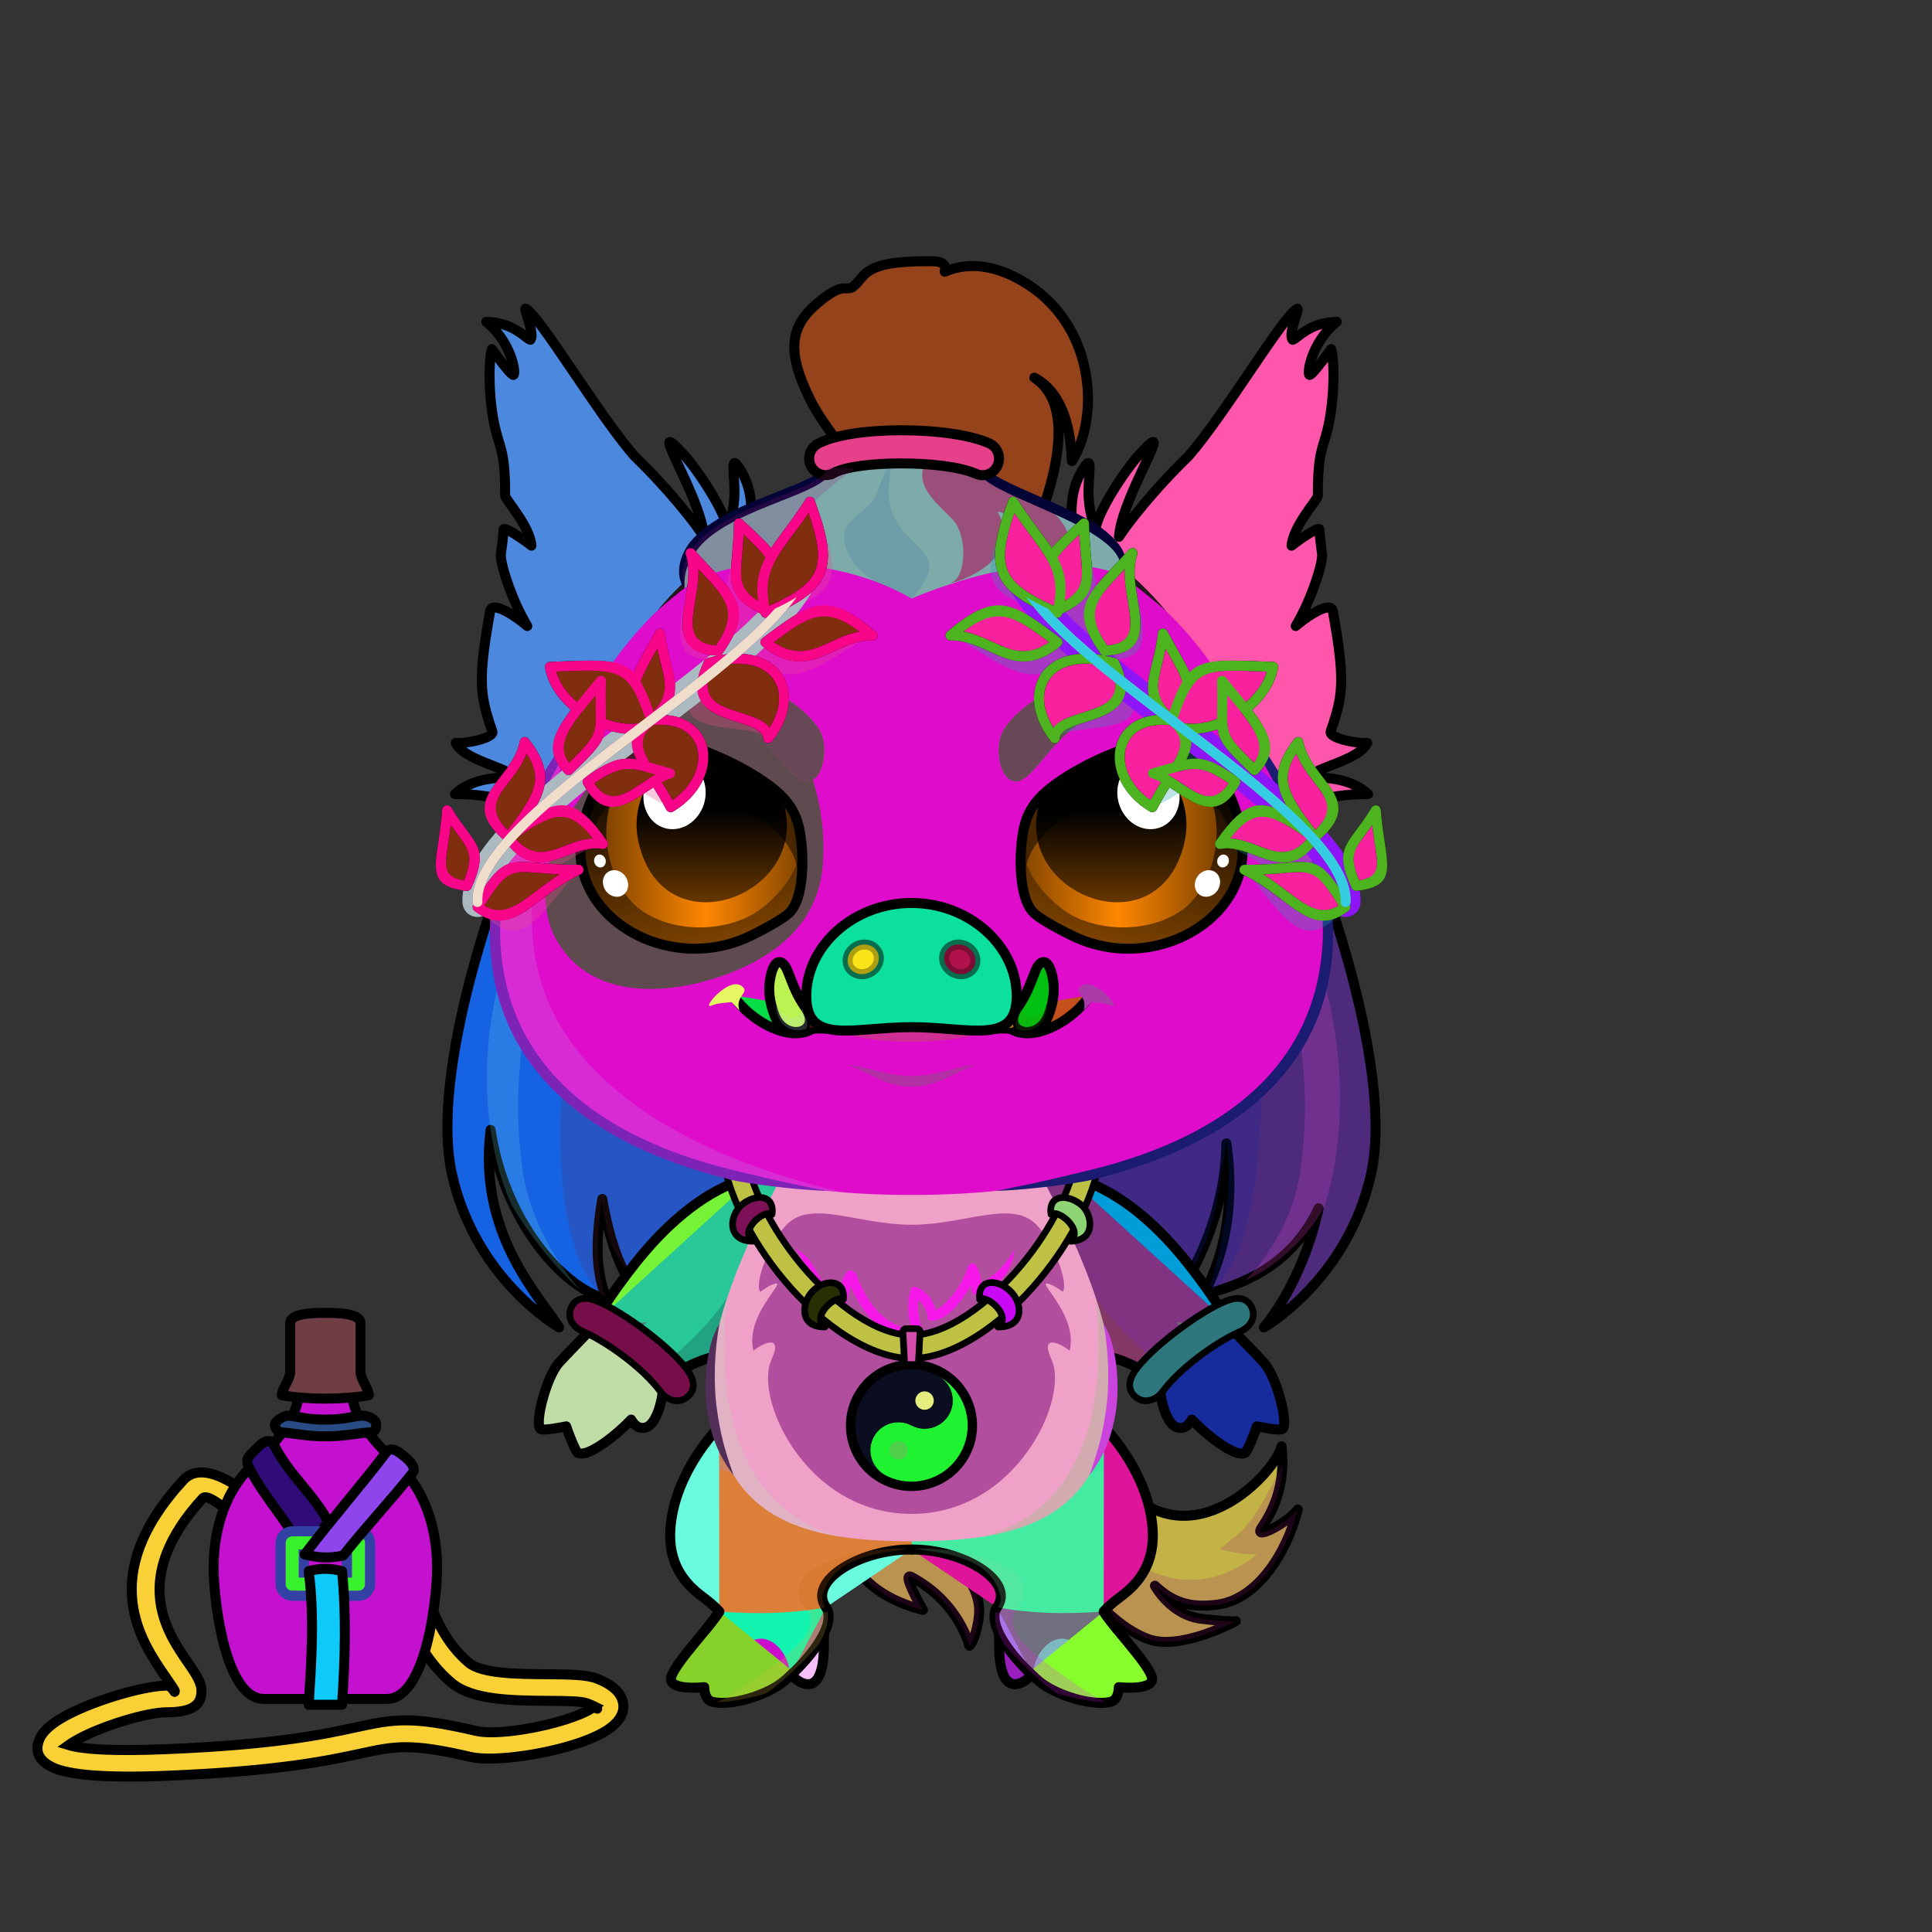 <svg xmlns="http://www.w3.org/2000/svg" xmlns:xlink="http://www.w3.org/1999/xlink" style="shape-rendering:geometricPrecision; text-rendering:geometricPrecision; image-rendering:optimizeQuality; fill-rule:evenodd; clip-rule:evenodd" version="1.1" viewBox="0 0 29000 29000" xml:space="preserve"><rect x="0" y="0" width="29000" height="29000" fill="#333333" stroke="none"/><defs><style type="text/css">.BraceletSteel-Mediumfil57new {fill:url(#BraceletSteel-Mediumid666new);fill-rule:nonzero}
.BraceletSteel-Mediumstr4new {stroke:black;stroke-width:100}
.BraceletSteel-Mediumfil58new {fill:url(#BraceletSteel-Mediumid686new);fill-rule:nonzero}
.NecklaceYinYangfil225new {fill:url(#NecklaceYinYangid676new);fill-rule:nonzero}
.NecklaceYinYangfil46new {fill:white;fill-rule:nonzero;fill-opacity:0.2}
.NecklaceYinYangfil84new {fill:black}
.NecklaceYinYangfil83new {fill:white}
.NecklaceYinYangfil47new {fill:none;fill-rule:nonzero}
.NecklaceYinYangstr4new {stroke:black;stroke-width:100}
.NecklaceYinYangfil226new {fill:url(#NecklaceYinYangid677new);fill-rule:nonzero}
.NecklaceYinYangstr3new {stroke:black;stroke-width:100;stroke-linecap:round;stroke-linejoin:round}
.NecklaceYinYangfil227new {fill:url(#NecklaceYinYangid669new);fill-rule:nonzero}
.NecklaceYinYangfil228new {fill:url(#NecklaceYinYangid705new);fill-rule:nonzero}
.NecklaceYinYangfil229new {fill:url(#NecklaceYinYangid685new);fill-rule:nonzero}
.NecklaceYinYangfil230new {fill:url(#NecklaceYinYangid101new)}
.HatCaesar-Mediumfil46 {fill:black;fill-rule:nonzero;fill-opacity:0.302}
.HatCaesar-Mediumfil54 {fill:url(#HatCaesar-Mediumid115);fill-rule:nonzero}
.HatCaesar-Mediumfil15 {fill:black}
.HatCaesar-Mediumfil49 {fill:black;fill-rule:nonzero}
.HatCaesar-Mediumfil56 {fill:url(#HatCaesar-Mediumid127);fill-rule:nonzero}
.HatCaesar-Mediumfil57 {fill:url(#HatCaesar-Mediumid116);fill-rule:nonzero}
.HatCaesar-Mediumfil59 {fill:url(#HatCaesar-Mediumid126);fill-rule:nonzero}
.HatCaesar-Mediumfil55 {fill:url(#HatCaesar-Mediumid121);fill-rule:nonzero}
.HatCaesar-Mediumstr1 {stroke:black;stroke-width:150;stroke-linecap:round;stroke-linejoin:round}
.HatCaesar-Mediumfil58 {fill:url(#HatCaesar-Mediumid119);fill-rule:nonzero}
.AccessoryFlaskWithWaterfil79 {fill:url(#AccessoryFlaskWithWaterid23)}
.AccessoryFlaskWithWaterfil1 {fill:black;fill-opacity:0.2}
.AccessoryFlaskWithWaterfil80 {fill:url(#AccessoryFlaskWithWaterid4)}
.AccessoryFlaskWithWaterfil48 {fill:white;fill-opacity:0.502}
.AccessoryFlaskWithWaterfil82 {fill:url(#AccessoryFlaskWithWaterid30)}
.AccessoryFlaskWithWaterfil15 {fill:black}
.AccessoryFlaskWithWaterfil78 {fill:url(#AccessoryFlaskWithWaterid25)}
.AccessoryFlaskWithWaterstr1 {stroke:black;stroke-width:150}
.AccessoryFlaskWithWaterfil2 {fill:none}
.AccessoryFlaskWithWaterstr4 {stroke:black;stroke-width:150}
.AccessoryFlaskWithWaterstr3 {stroke:black;stroke-width:150;stroke-linecap:round;stroke-linejoin:round}
.AccessoryFlaskWithWaterfil81 {fill:url(#AccessoryFlaskWithWaterid81)}
.AccessoryFlaskWithWaterstr0 {stroke:black;stroke-width:150;stroke-linecap:round;stroke-linejoin:round}
.AccessoryFlaskWithWaterfil83 {fill:url(#AccessoryFlaskWithWaterid79)}
.AccessoryFlaskWithWaterfil84 {fill:url(#AccessoryFlaskWithWaterid16)}
.AccessoryFlaskWithWaterfil85 {fill:url(#AccessoryFlaskWithWaterid13)}
.HairBack-Pig2fil10 {fill:black;fill-opacity:0.2}
.HairBack-Pig2fil22 {fill:url(#HairBack-Pig2id7)}
.HairBack-Pig2str0 {stroke:black;stroke-width:150;stroke-linecap:round;stroke-linejoin:round}
.HairBack-Pig2fil23 {fill:url(#HairBack-Pig2id157)}
.Tail-Pig6fil10 {fill:black;fill-opacity:0.2}
.Tail-Pig6fil36 {fill:url(#Tail-Pig6id160)}
.Tail-Pig6str0 {stroke:black;stroke-width:150;stroke-linecap:round;stroke-linejoin:round}
.RightFoot-Pig0fil37 {fill:#fff8ed}
.RightFoot-Pig0fil38 {fill:#d18fad}
.RightFoot-Pig0fil39 {fill:url(#RightFoot-Pig0id227)}
.RightFoot-Pig0fil40 {fill:black}
.RightFoot-Pig0fil10 {fill:black;fill-opacity:0.2}
.RightFoot-Pig0fil0 {fill:none}
.RightFoot-Pig0str2 {stroke:black;stroke-width:150;stroke-linecap:round;stroke-linejoin:round}
.RightLeg-Pig0fil52 {fill:url(#RightLeg-Pig0id37)}
.RightLeg-Pig0fil10 {fill:black;fill-opacity:0.2}
.RightLeg-Pig0fil0 {fill:none}
.RightLeg-Pig0str2 {stroke:black;stroke-width:150;stroke-linecap:round;stroke-linejoin:round}
.LeftFoot-Pig0fil37 {fill:#fff8ed}
.LeftFoot-Pig0fil38 {fill:#d18fad}
.LeftFoot-Pig0fil57 {fill:url(#LeftFoot-Pig0id220)}
.LeftFoot-Pig0fil40 {fill:black}
.LeftFoot-Pig0fil10 {fill:black;fill-opacity:0.2}
.LeftFoot-Pig0fil0 {fill:none}
.LeftFoot-Pig0str2 {stroke:black;stroke-width:150;stroke-linecap:round;stroke-linejoin:round}
.LeftLeg-Pig0fil62 {fill:url(#LeftLeg-Pig0id49)}
.LeftLeg-Pig0fil10 {fill:black;fill-opacity:0.2}
.LeftLeg-Pig0fil0 {fill:none}
.LeftLeg-Pig0str2 {stroke:black;stroke-width:150;stroke-linecap:round;stroke-linejoin:round}
.RightHand-Pig0fil68 {fill:url(#RightHand-Pig0id57)}
.RightHand-Pig0fil10 {fill:black;fill-opacity:0.2}
.RightHand-Pig0fil0 {fill:none}
.RightHand-Pig0str0 {stroke:black;stroke-width:150;stroke-linecap:round;stroke-linejoin:round}
.RightPaw-Pig10fil74 {fill:url(#RightPaw-Pig10id25)}
.RightPaw-Pig10fil51 {fill:black;fill-opacity:0.4}
.RightPaw-Pig10fil10 {fill:black;fill-opacity:0.2}
.RightPaw-Pig10fil77 {fill:url(#RightPaw-Pig10id216)}
.RightPaw-Pig10fil40 {fill:black}
.RightPaw-Pig10fil0 {fill:none}
.RightPaw-Pig10str2 {stroke:black;stroke-width:150;stroke-linecap:round;stroke-linejoin:round}
.LeftHand-Pig0fil79 {fill:url(#LeftHand-Pig0id22)}
.LeftHand-Pig0fil10 {fill:black;fill-opacity:0.2}
.LeftHand-Pig0fil0 {fill:none}
.LeftHand-Pig0str0 {stroke:black;stroke-width:150;stroke-linecap:round;stroke-linejoin:round}
.Body-Pig3fil83 {fill:url(#Body-Pig3id42)}
.Body-Pig3fil88 {fill:url(#Body-Pig3id33)}
.Body-Pig3fil10 {fill:black;fill-opacity:0.2}
.Body-Pig3fil84 {fill:black;fill-rule:nonzero}
.Body-Pig3fil30 {fill:black;fill-rule:nonzero}
.LeftPaw-Pig10fil91 {fill:url(#LeftPaw-Pig10id70)}
.LeftPaw-Pig10fil51 {fill:black;fill-opacity:0.4}
.LeftPaw-Pig10fil10 {fill:black;fill-opacity:0.2}
.LeftPaw-Pig10fil94 {fill:url(#LeftPaw-Pig10id212)}
.LeftPaw-Pig10fil40 {fill:black}
.LeftPaw-Pig10fil0 {fill:none}
.LeftPaw-Pig10str2 {stroke:black;stroke-width:150;stroke-linecap:round;stroke-linejoin:round}
.Ears-Pig9fil147 {fill:url(#Ears-Pig9id46)}
.Ears-Pig9fil148 {fill:black;fill-opacity:0.502}
.Ears-Pig9fil10 {fill:black;fill-opacity:0.2}
.Ears-Pig9fil149 {fill:url(#Ears-Pig9id15)}
.Ears-Pig9fil150 {fill:url(#Ears-Pig9id84)}
.Ears-Pig9fil151 {fill:url(#Ears-Pig9id83)}
.Ears-Pig9fil0 {fill:none}
.Ears-Pig9str0 {stroke:black;stroke-width:150;stroke-linecap:round;stroke-linejoin:round}
.Head-Pig1fil160 {fill:url(#Head-Pig1id50)}
.Head-Pig1fil161 {fill:url(#Head-Pig1id159)}
.Head-Pig1fil10 {fill:black;fill-opacity:0.2}
.Head-Pig1fil84 {fill:black;fill-rule:nonzero}
.Mouth-Pig7fil26 {fill:black;fill-opacity:0.302}
.Mouth-Pig7fil172 {fill:black;fill-rule:nonzero;fill-opacity:0.2}
.Mouth-Pig7fil169 {fill:black}
.Mouth-Pig7fil10 {fill:black;fill-opacity:0.2}
.Mouth-Pig7fil0 {fill:none}
.Mouth-Pig7str0 {stroke:black;stroke-width:150;stroke-linecap:round;stroke-linejoin:round}
.Mouth-Pig7fil173 {fill:white}
.EyesClosed-Pig9fil38 {fill:#d18fad}
.EyesClosed-Pig9fil148 {fill:black;fill-opacity:0.502}
.EyesClosed-Pig9fil84 {fill:black;fill-rule:nonzero}
.Eyes-Pig9fil226 {fill:url(#Eyes-Pig9id148)}
.Eyes-Pig9fil227 {fill:url(#Eyes-Pig9id10)}
.Eyes-Pig9fil228 {fill:url(#Eyes-Pig9id45)}
.Eyes-Pig9fil148 {fill:black;fill-opacity:0.502}
.Eyes-Pig9fil173 {fill:white}
.Eyes-Pig9fil229 {fill:url(#Eyes-Pig9id161)}
.Eyes-Pig9fil230 {fill:url(#Eyes-Pig9id64)}
.Eyes-Pig9fil231 {fill:url(#Eyes-Pig9id76)}
.Eyes-Pig9fil0 {fill:none}
.Eyes-Pig9str0 {stroke:black;stroke-width:150;stroke-linecap:round;stroke-linejoin:round}
.Moustache-Pig0fil0 {fill:none}
.Nose-Pig3fil240 {fill:url(#Nose-Pig3id151)}
.Nose-Pig3str0 {stroke:black;stroke-width:150;stroke-linecap:round;stroke-linejoin:round}
.Nose-Pig3fil26 {fill:black;fill-opacity:0.302}
.Nose-Pig3str3 {stroke:black;stroke-width:150;stroke-linecap:round;stroke-linejoin:round;stroke-opacity:0.302}
.Nose-Pig3fil237 {fill:none}
.Hair-Pig4fil250 {fill:url(#Hair-Pig4id8)}
.Hair-Pig4fil10 {fill:black;fill-opacity:0.2}
.Hair-Pig4fil84 {fill:black;fill-rule:nonzero}
.Hair-Pig4fil246 {fill:#f2bc6b;fill-opacity:0.702}
.Hair-Pig4fil251 {fill:url(#Hair-Pig4id24)}
.Hair-Pig4fil0 {fill:none}
.Hair-Pig4str0 {stroke:black;stroke-width:150;stroke-linecap:round;stroke-linejoin:round}
.Hair-Pig4fil252 {fill:url(#Hair-Pig4id85)}
.Hair-Pig4str1 {stroke:black;stroke-width:150}
</style><linearGradient gradientUnits="userSpaceOnUse" id="BraceletSteel-Mediumid666new" x1="8808.47" x2="10149.2" xlink:href="#BraceletSteel-Mediumid663new" y1="19708.3" y2="20807.9">
  </linearGradient><linearGradient gradientUnits="userSpaceOnUse" id="BraceletSteel-Mediumid686new" x1="18555.4" x2="17214.7" xlink:href="#BraceletSteel-Mediumid663new" y1="19708.3" y2="20807.9">
  </linearGradient><linearGradient gradientUnits="userSpaceOnUse" id="NecklaceYinYangid676new" x1="13681.9" x2="13681.9" xlink:href="#NecklaceYinYangid669new" y1="17208" y2="20390.5">
  </linearGradient><linearGradient gradientUnits="userSpaceOnUse" id="NecklaceYinYangid677new" x1="11189" x2="11399.5" xlink:href="#NecklaceYinYangid669new" y1="18603.5" y2="18002.2">
  </linearGradient><linearGradient gradientUnits="userSpaceOnUse" id="NecklaceYinYangid705new" x1="16170.9" x2="15961.3" xlink:href="#NecklaceYinYangid669new" y1="18602.8" y2="18004">
  </linearGradient><linearGradient gradientUnits="userSpaceOnUse" id="NecklaceYinYangid685new" x1="15099" x2="14900.7" xlink:href="#NecklaceYinYangid669new" y1="19895.5" y2="19273.3">
  </linearGradient><linearGradient gradientUnits="userSpaceOnUse" id="NecklaceYinYangid101new" x1="13681.9" x2="13681.9" y1="20483.4" y2="19943.6">
   <stop offset="0" style="stop-opacity:1; stop-color:#2B2A29"/>
   <stop offset="1" style="stop-opacity:1; stop-color:#fffefa"/>
  </linearGradient><linearGradient gradientUnits="userSpaceOnUse" id="HatCaesar-Mediumid115" x1="15612.4" x2="19872.1" y1="9701.69" y2="12415.8">
   <stop offset="0" style="stop-opacity:1; stop-color:#B69B45"/>
   <stop offset="0.471" style="stop-opacity:1; stop-color:#FFFCBD"/>
   <stop offset="0.831" style="stop-opacity:1; stop-color:#BAA048"/>
   <stop offset="1" style="stop-opacity:1; stop-color:#8B5620"/>
  </linearGradient><linearGradient gradientUnits="userSpaceOnUse" id="HatCaesar-Mediumid127" x1="15856.1" x2="19820.4" xlink:href="#HatCaesar-Mediumid115" y1="9953.13" y2="12622.5">
  </linearGradient><linearGradient gradientUnits="userSpaceOnUse" id="HatCaesar-Mediumid116" x1="11751.5" x2="7491.78" xlink:href="#HatCaesar-Mediumid115" y1="9701.69" y2="12415.8">
  </linearGradient><linearGradient gradientUnits="userSpaceOnUse" id="HatCaesar-Mediumid126" x1="7543.4" x2="11507.8" xlink:href="#HatCaesar-Mediumid115" y1="9953.13" y2="12622.5">
  </linearGradient><linearGradient gradientUnits="userSpaceOnUse" id="HatCaesar-Mediumid121" x1="14502.2" x2="20510.8" xlink:href="#HatCaesar-Mediumid113" y1="9596.34" y2="11676.3">
  </linearGradient><linearGradient gradientUnits="userSpaceOnUse" id="HatCaesar-Mediumid119" x1="12861.7" x2="6853.02" xlink:href="#HatCaesar-Mediumid113" y1="9596.34" y2="11676.3">
  </linearGradient><linearGradient gradientUnits="userSpaceOnUse" id="AccessoryFlaskWithWaterid23" x1="3205.91" x2="6561.17" y1="23126.1" y2="23126.1">
   <stop offset="0" style="stop-opacity:1; stop-color:#865126"/>
   <stop offset="0.149" style="stop-opacity:1; stop-color:#734F25"/>
   <stop offset="0.412" style="stop-opacity:1; stop-color:#4F341B"/>
   <stop offset="0.761" style="stop-opacity:1; stop-color:#BA833C"/>
   <stop offset="1" style="stop-opacity:1; stop-color:#855819"/>
  </linearGradient><linearGradient gradientUnits="userSpaceOnUse" id="AccessoryFlaskWithWaterid4" x1="4230.39" x2="5536.69" y1="20350.8" y2="20350.8">
   <stop offset="0" style="stop-opacity:1; stop-color:#424D4A"/>
   <stop offset="0.259" style="stop-opacity:1; stop-color:#707A78"/>
   <stop offset="0.451" style="stop-opacity:1; stop-color:#4C5654"/>
   <stop offset="0.69" style="stop-opacity:1; stop-color:#DFE9EB"/>
   <stop offset="1" style="stop-opacity:1; stop-color:#A4ADAB"/>
  </linearGradient><linearGradient gradientUnits="userSpaceOnUse" id="AccessoryFlaskWithWaterid30" x1="4716.11" x2="5050.97" y1="23904.1" y2="23034.9">
   <stop offset="0" style="stop-opacity:1; stop-color:#4D4B42"/>
   <stop offset="0.169" style="stop-opacity:1; stop-color:#707A78"/>
   <stop offset="0.341" style="stop-opacity:1; stop-color:#4C5654"/>
   <stop offset="0.569" style="stop-opacity:1; stop-color:#DFE9EB"/>
   <stop offset="1" style="stop-opacity:1; stop-color:#838577"/>
  </linearGradient><linearGradient gradientUnits="userSpaceOnUse" id="AccessoryFlaskWithWaterid25" x1="5672.23" x2="4247.15" y1="27034.1" y2="21734.6">
   <stop offset="0" style="stop-opacity:1; stop-color:#8A7A6E"/>
   <stop offset="0.259" style="stop-opacity:1; stop-color:#413836"/>
   <stop offset="0.651" style="stop-opacity:1; stop-color:#3B3332"/>
   <stop offset="1" style="stop-opacity:1; stop-color:#AB9780"/>
  </linearGradient><linearGradient gradientUnits="userSpaceOnUse" id="AccessoryFlaskWithWaterid81" x1="4549.26" x2="4088.46" y1="23238.9" y2="21722.7">
   <stop offset="0" style="stop-opacity:1; stop-color:#12131C"/>
   <stop offset="0.369" style="stop-opacity:1; stop-color:#3B3332"/>
   <stop offset="1" style="stop-opacity:1; stop-color:#AB9780"/>
  </linearGradient><linearGradient gradientUnits="userSpaceOnUse" id="AccessoryFlaskWithWaterid79" x1="4867.21" x2="5918.47" xlink:href="#AccessoryFlaskWithWaterid16" y1="23175.3" y2="21958.8">
  </linearGradient><linearGradient gradientUnits="userSpaceOnUse" id="AccessoryFlaskWithWaterid13" x1="4125.86" x2="5646.78" xlink:href="#AccessoryFlaskWithWaterid4" y1="21404.4" y2="21404.4">
  </linearGradient><linearGradient gradientUnits="userSpaceOnUse" id="HairBack-Pig2id7" x1="17165.3" x2="17165.3" y1="19960.9" y2="12270.8">
   <stop offset="0" style="stop-opacity:1; stop-color:#d9a04a"/>
   <stop offset="1" style="stop-opacity:1; stop-color:#f2bc6b"/>
  </linearGradient><linearGradient gradientUnits="userSpaceOnUse" id="HairBack-Pig2id157" x1="10198.6" x2="10198.6" xlink:href="#HairBack-Pig2id7" y1="19960.9" y2="12270.8">
  </linearGradient><linearGradient gradientUnits="userSpaceOnUse" id="Tail-Pig6id160" x1="16539.8" x2="15598.6" xlink:href="#Tail-Pig6id5" y1="20846.6" y2="25368.4">
  </linearGradient><linearGradient gradientUnits="objectBoundingBox" id="RightFoot-Pig0id227" x1="50%" x2="50%" xlink:href="#RightFoot-Pig0id0" y1="100%" y2="0%">
  </linearGradient><linearGradient gradientUnits="objectBoundingBox" id="RightLeg-Pig0id37" x1="50%" x2="50%" xlink:href="#RightLeg-Pig0id2" y1="100%" y2="0%">
  </linearGradient><linearGradient gradientUnits="objectBoundingBox" id="LeftFoot-Pig0id220" x1="50%" x2="50%" xlink:href="#LeftFoot-Pig0id0" y1="100%" y2="0%">
  </linearGradient><linearGradient gradientUnits="objectBoundingBox" id="LeftLeg-Pig0id49" x1="50%" x2="50%" xlink:href="#LeftLeg-Pig0id2" y1="100%" y2="0%">
  </linearGradient><linearGradient gradientUnits="objectBoundingBox" id="RightHand-Pig0id57" x1="30.124%" x2="69.876%" xlink:href="#RightHand-Pig0id22" y1="2.322%" y2="97.678%">
  </linearGradient><linearGradient gradientUnits="objectBoundingBox" id="RightPaw-Pig10id25" x1="81.883%" x2="18.117%" y1="89.198%" y2="10.802%">
   <stop offset="0" style="stop-opacity:1; stop-color:#c7b391"/>
   <stop offset="0.62" style="stop-opacity:1; stop-color:#ecd9b8"/>
   <stop offset="1" style="stop-opacity:1; stop-color:#ecd9b8"/>
  </linearGradient><linearGradient gradientUnits="objectBoundingBox" id="RightPaw-Pig10id216" x1="28.208%" x2="71.792%" xlink:href="#RightPaw-Pig10id5" y1="1.784%" y2="98.216%">
  </linearGradient><linearGradient gradientUnits="objectBoundingBox" id="LeftHand-Pig0id22" x1="69.876%" x2="30.124%" y1="2.322%" y2="97.678%">
   <stop offset="0" style="stop-opacity:1; stop-color:#c7b391"/>
   <stop offset="0.02" style="stop-opacity:1; stop-color:#c7b391"/>
   <stop offset="0.922" style="stop-opacity:1; stop-color:#ecd9b8"/>
   <stop offset="1" style="stop-opacity:1; stop-color:#ecd9b8"/>
  </linearGradient><linearGradient gradientUnits="objectBoundingBox" id="Body-Pig3id42" x1="50%" x2="50%" y1="0%" y2="100%">
   <stop offset="0" style="stop-opacity:1; stop-color:#c7b391"/>
   <stop offset="0.031" style="stop-opacity:1; stop-color:#c7b391"/>
   <stop offset="0.529" style="stop-opacity:1; stop-color:#ecd9b8"/>
   <stop offset="1" style="stop-opacity:1; stop-color:#fff8ed"/>
  </linearGradient><linearGradient gradientUnits="userSpaceOnUse" id="Body-Pig3id33" x1="13681.9" x2="13681.9" xlink:href="#Body-Pig3id5" y1="18213.7" y2="22723.6">
  </linearGradient><linearGradient gradientUnits="objectBoundingBox" id="LeftPaw-Pig10id70" x1="18.117%" x2="81.883%" xlink:href="#LeftPaw-Pig10id25" y1="89.198%" y2="10.802%">
  </linearGradient><linearGradient gradientUnits="objectBoundingBox" id="LeftPaw-Pig10id212" x1="71.792%" x2="28.208%" xlink:href="#LeftPaw-Pig10id5" y1="1.784%" y2="98.216%">
  </linearGradient><linearGradient gradientUnits="userSpaceOnUse" id="Ears-Pig9id46" x1="11401.5" x2="6703.15" xlink:href="#Ears-Pig9id16" y1="10047.6" y2="6757.83">
  </linearGradient><linearGradient gradientUnits="userSpaceOnUse" id="Ears-Pig9id15" x1="8056.06" x2="10518.4" xlink:href="#Ears-Pig9id4" y1="9460.4" y2="5195.46">
  </linearGradient><linearGradient gradientUnits="userSpaceOnUse" id="Ears-Pig9id84" x1="15962.4" x2="20660.7" xlink:href="#Ears-Pig9id16" y1="10047.6" y2="6757.83">
  </linearGradient><linearGradient gradientUnits="userSpaceOnUse" id="Ears-Pig9id83" x1="19307.8" x2="16845.4" xlink:href="#Ears-Pig9id4" y1="9460.4" y2="5195.46">
  </linearGradient><linearGradient gradientUnits="objectBoundingBox" id="Head-Pig1id50" x1="50%" x2="50%" xlink:href="#Head-Pig1id3" y1="100%" y2="0%">
  </linearGradient><linearGradient gradientUnits="userSpaceOnUse" id="Head-Pig1id159" x1="10433.5" x2="10113" xlink:href="#Head-Pig1id0" y1="14832.1" y2="10239.8">
  </linearGradient><linearGradient gradientUnits="userSpaceOnUse" id="Eyes-Pig9id148" x1="16641" x2="17334.4" y1="14255.9" y2="11076.2">
   <stop offset="0" style="stop-opacity:1; stop-color:#804400"/>
   <stop offset="1" style="stop-opacity:1; stop-color:black"/>
  </linearGradient><linearGradient gradientUnits="userSpaceOnUse" id="Eyes-Pig9id10" x1="15305.7" x2="18262.7" y1="12539.6" y2="12539.6">
   <stop offset="0" style="stop-opacity:1; stop-color:#804400"/>
   <stop offset="0.502" style="stop-opacity:1; stop-color:#ff8700"/>
   <stop offset="1" style="stop-opacity:1; stop-color:#804400"/>
  </linearGradient><linearGradient gradientUnits="userSpaceOnUse" id="Eyes-Pig9id45" x1="16680.3" x2="16680.3" y1="11243.5" y2="13543.4">
   <stop offset="0" style="stop-opacity:1; stop-color:black"/>
   <stop offset="0.4" style="stop-opacity:1; stop-color:black"/>
   <stop offset="1" style="stop-opacity:1; stop-color:#663600"/>
  </linearGradient><linearGradient gradientUnits="userSpaceOnUse" id="Eyes-Pig9id161" x1="10722.8" x2="10029.5" xlink:href="#Eyes-Pig9id148" y1="14255.9" y2="11076.2">
  </linearGradient><linearGradient gradientUnits="userSpaceOnUse" id="Eyes-Pig9id64" x1="9101.23" x2="12058.2" xlink:href="#Eyes-Pig9id10" y1="12539.6" y2="12539.6">
  </linearGradient><linearGradient gradientUnits="userSpaceOnUse" id="Eyes-Pig9id76" x1="10683.6" x2="10683.6" xlink:href="#Eyes-Pig9id45" y1="11243.5" y2="13543.4">
  </linearGradient><linearGradient gradientUnits="userSpaceOnUse" id="Nose-Pig3id151" x1="13681.9" x2="13681.9" y1="13554.2" y2="15469.2">
   <stop offset="0" style="stop-opacity:1; stop-color:#FFCCCC"/>
   <stop offset="1" style="stop-opacity:1; stop-color:#DB9092"/>
  </linearGradient><linearGradient gradientUnits="userSpaceOnUse" id="Hair-Pig4id8" x1="14145" x2="14145" xlink:href="#Hair-Pig4id7" y1="3897.69" y2="8320.53">
  </linearGradient><linearGradient gradientUnits="userSpaceOnUse" id="Hair-Pig4id24" x1="13551.5" x2="13551.5" xlink:href="#Hair-Pig4id7" y1="6803" y2="8984.48">
  </linearGradient><linearGradient gradientUnits="userSpaceOnUse" id="Hair-Pig4id85" x1="12145.8" x2="14996" xlink:href="#Hair-Pig4id10" y1="6795.31" y2="6795.31">
  </linearGradient><linearGradient gradientUnits="userSpaceOnUse" id="BraceletSteel-Mediumid663new" x1="19208.4" x2="16994.4" y1="19855.6" y2="20661.5">
   <stop offset="0" style="stop-opacity:1; stop-color:#424352"/>
   <stop offset="0.11" style="stop-opacity:1; stop-color:#848690"/>
   <stop offset="0.251" style="stop-opacity:1; stop-color:#FFFFFC"/>
   <stop offset="0.471" style="stop-opacity:1; stop-color:#8D8F99"/>
   <stop offset="0.78" style="stop-opacity:1; stop-color:#16171A"/>
   <stop offset="1" style="stop-opacity:1; stop-color:#42444D"/>
  </linearGradient><linearGradient gradientUnits="userSpaceOnUse" id="NecklaceYinYangid669new" x1="12270.9" x2="12467.6" y1="19894.7" y2="19277.5">
   <stop offset="0" style="stop-opacity:1; stop-color:#643300"/>
   <stop offset="1" style="stop-opacity:1; stop-color:#AB7D2D"/>
  </linearGradient><linearGradient gradientUnits="userSpaceOnUse" id="HatCaesar-Mediumid113" x1="14401.7" x2="21011.2" y1="9377.73" y2="11561.6">
   <stop offset="0" style="stop-opacity:1; stop-color:#CC9933"/>
   <stop offset="0.149" style="stop-opacity:1; stop-color:#FFFCCE"/>
   <stop offset="0.361" style="stop-opacity:1; stop-color:#FFF982"/>
   <stop offset="0.871" style="stop-opacity:1; stop-color:#995E23"/>
   <stop offset="1" style="stop-opacity:1; stop-color:#CC9933"/>
  </linearGradient><linearGradient gradientUnits="userSpaceOnUse" id="AccessoryFlaskWithWaterid16" x1="4702.91" x2="5106.95" y1="25411.2" y2="23727">
   <stop offset="0" style="stop-opacity:1; stop-color:#5B5C63"/>
   <stop offset="0.51" style="stop-opacity:1; stop-color:#665E59"/>
   <stop offset="1" style="stop-opacity:1; stop-color:#AB9B89"/>
  </linearGradient><linearGradient gradientUnits="userSpaceOnUse" id="Tail-Pig6id5" x1="18537.4" x2="18537.4" y1="11625" y2="5118.17">
   <stop offset="0" style="stop-opacity:1; stop-color:#d18fad"/>
   <stop offset="1" style="stop-opacity:1; stop-color:#ecd9b8"/>
  </linearGradient><linearGradient gradientUnits="userSpaceOnUse" id="RightFoot-Pig0id0" x1="16257.8" x2="16257.8" y1="21560.3" y2="23683.4">
   <stop offset="0" style="stop-opacity:1; stop-color:#d18fad"/>
   <stop offset="1" style="stop-opacity:1; stop-color:#f7c1d9"/>
  </linearGradient><linearGradient gradientUnits="userSpaceOnUse" id="RightLeg-Pig0id2" x1="11782.6" x2="11782.6" y1="24212.9" y2="21311.8">
   <stop offset="0" style="stop-opacity:1; stop-color:#fff8ed"/>
   <stop offset="0.388" style="stop-opacity:1; stop-color:#fff8ed"/>
   <stop offset="1" style="stop-opacity:1; stop-color:#ecd9b8"/>
  </linearGradient><linearGradient gradientUnits="userSpaceOnUse" id="LeftFoot-Pig0id0" x1="16257.8" x2="16257.8" y1="21560.3" y2="23683.4">
   <stop offset="0" style="stop-opacity:1; stop-color:#d18fad"/>
   <stop offset="1" style="stop-opacity:1; stop-color:#f7c1d9"/>
  </linearGradient><linearGradient gradientUnits="userSpaceOnUse" id="LeftLeg-Pig0id2" x1="11782.6" x2="11782.6" y1="24212.9" y2="21311.8">
   <stop offset="0" style="stop-opacity:1; stop-color:#fff8ed"/>
   <stop offset="0.388" style="stop-opacity:1; stop-color:#fff8ed"/>
   <stop offset="1" style="stop-opacity:1; stop-color:#ecd9b8"/>
  </linearGradient><linearGradient gradientUnits="objectBoundingBox" id="RightHand-Pig0id22" x1="69.876%" x2="30.124%" y1="2.322%" y2="97.678%">
   <stop offset="0" style="stop-opacity:1; stop-color:#c7b391"/>
   <stop offset="0.02" style="stop-opacity:1; stop-color:#c7b391"/>
   <stop offset="0.922" style="stop-opacity:1; stop-color:#ecd9b8"/>
   <stop offset="1" style="stop-opacity:1; stop-color:#ecd9b8"/>
  </linearGradient><linearGradient gradientUnits="userSpaceOnUse" id="RightPaw-Pig10id5" x1="18537.4" x2="18537.4" y1="11625" y2="5118.17">
   <stop offset="0" style="stop-opacity:1; stop-color:#d18fad"/>
   <stop offset="1" style="stop-opacity:1; stop-color:#ecd9b8"/>
  </linearGradient><linearGradient gradientUnits="userSpaceOnUse" id="Body-Pig3id5" x1="18537.4" x2="18537.4" y1="11625" y2="5118.17">
   <stop offset="0" style="stop-opacity:1; stop-color:#d18fad"/>
   <stop offset="1" style="stop-opacity:1; stop-color:#ecd9b8"/>
  </linearGradient><linearGradient gradientUnits="objectBoundingBox" id="LeftPaw-Pig10id25" x1="81.883%" x2="18.117%" y1="89.198%" y2="10.802%">
   <stop offset="0" style="stop-opacity:1; stop-color:#c7b391"/>
   <stop offset="0.62" style="stop-opacity:1; stop-color:#ecd9b8"/>
   <stop offset="1" style="stop-opacity:1; stop-color:#ecd9b8"/>
  </linearGradient><linearGradient gradientUnits="userSpaceOnUse" id="LeftPaw-Pig10id5" x1="18537.4" x2="18537.4" y1="11625" y2="5118.17">
   <stop offset="0" style="stop-opacity:1; stop-color:#d18fad"/>
   <stop offset="1" style="stop-opacity:1; stop-color:#ecd9b8"/>
  </linearGradient><linearGradient gradientUnits="userSpaceOnUse" id="Ears-Pig9id16" x1="16438.6" x2="20876.9" y1="9204.54" y2="7320.6">
   <stop offset="0" style="stop-opacity:1; stop-color:#d18fad"/>
   <stop offset="0.6" style="stop-opacity:1; stop-color:#d18fad"/>
   <stop offset="1" style="stop-opacity:1; stop-color:#f7c1d9"/>
  </linearGradient><linearGradient gradientUnits="userSpaceOnUse" id="Ears-Pig9id4" x1="18422.2" x2="18422.2" y1="11201" y2="5413.86">
   <stop offset="0" style="stop-opacity:1; stop-color:#ecd9b8"/>
   <stop offset="1" style="stop-opacity:1; stop-color:#d18fad"/>
  </linearGradient><linearGradient gradientUnits="userSpaceOnUse" id="Head-Pig1id3" x1="18922.8" x2="18922.8" y1="11187.2" y2="5413.87">
   <stop offset="0" style="stop-opacity:1; stop-color:#c7b391"/>
   <stop offset="0.388" style="stop-opacity:1; stop-color:#ecd9b8"/>
   <stop offset="1" style="stop-opacity:1; stop-color:#fff8ed"/>
  </linearGradient><linearGradient gradientUnits="userSpaceOnUse" id="Head-Pig1id0" x1="16257.8" x2="16257.8" y1="21560.3" y2="23683.4">
   <stop offset="0" style="stop-opacity:1; stop-color:#d18fad"/>
   <stop offset="1" style="stop-opacity:1; stop-color:#f7c1d9"/>
  </linearGradient><linearGradient gradientUnits="userSpaceOnUse" id="Hair-Pig4id7" x1="17165.3" x2="17165.3" y1="19960.9" y2="12270.8">
   <stop offset="0" style="stop-opacity:1; stop-color:#d9a04a"/>
   <stop offset="1" style="stop-opacity:1; stop-color:#f2bc6b"/>
  </linearGradient><linearGradient gradientUnits="userSpaceOnUse" id="Hair-Pig4id10" x1="15305.7" x2="18262.7" y1="12539.6" y2="12539.6">
   <stop offset="0" style="stop-opacity:1; stop-color:#804400"/>
   <stop offset="0.502" style="stop-opacity:1; stop-color:#ff8700"/>
   <stop offset="1" style="stop-opacity:1; stop-color:#804400"/>
  </linearGradient></defs><g id="HairBack-Pig2">
 <animateTransform additive="sum" attributeName="transform" dur="10" repeatCount="indefinite" type="translate" values="0;0 200;0;0 200;0;0 200;0;0 200;0"/>
  <g id="_2991486215600">
   <path class="HairBack-Pig2fil22 HairBack-Pig2str0" d="M19794 18137c-364,761 -976,1098 -1662,1277 -177,46 499,-649 277,-2253 -14,1318 -776,2455 -970,2495 -2271,477 -3726,500 -3745,-708 -16,-987 -10,-755 -10,-6503 2879,-406 5213,-71 6125,671 0,0 1126,2928 769,4516 -358,1587 -1607,2293 -1607,2293 0,0 483,-540 756,-1524 25,-89 47,-177 67,-264z" style="fill:#4e2a7c"/>
   <path class="HairBack-Pig2fil10" d="M19863 18151c0,11 684,-1732 -205,-4105 -564,-1505 -496,-698 -371,94 196,1238 418,2152 228,3456 -143,979 -820,1621 -820,1621 0,0 682,-263 1168,-1066z" style="fill:#fd47d7"/>
   <path class="HairBack-Pig2fil10" d="M18914 16208c37,296 51,2469 -726,3190 -67,22 -56,16 -56,16 0,0 438,-1323 277,-2253 -130,673 -120,1506 -853,2411 -733,905 -2187,-2129 -2187,-2129 0,0 2752,-2112 3545,-1235z" style="fill:#0e24aa"/>
  </g>
  <g id="_2991486213936">
   <path class="HairBack-Pig2fil23 HairBack-Pig2str0" d="M7364 16960c194,1328 1055,2363 1742,2542 -67,-202 -227,-545 -66,-1505 226,1323 691,1619 885,1659 2271,477 3726,500 3745,-708 16,-987 10,-755 10,-6503 -2880,-406 -5214,-71 -6125,671 0,0 -1126,2928 -769,4516 357,1587 1607,2293 1607,2293 -312,-489 -1221,-1415 -1029,-2965z" style="fill:#1562e3"/>
   <path class="HairBack-Pig2fil10" d="M7692 18111c0,11 -875,-1692 14,-4065 564,-1505 496,-698 370,94 -195,1238 -417,2152 -227,3456 143,979 855,1763 855,1763 0,0 -527,-445 -1012,-1248z" style="fill:#79e6e9"/>
   <path class="HairBack-Pig2fil10" d="M8450 16208c-37,296 -194,2508 583,3229 67,22 56,16 56,16 0,0 -217,-484 -56,-1414 129,674 42,628 775,1533 733,905 2187,-2129 2187,-2129 0,0 -2752,-2112 -3545,-1235z" style="fill:#6b2a44"/>
  </g>
 </g><g id="Tail-Pig6">
  <path class="Tail-Pig6fil36 Tail-Pig6str0" d="M12854 22077c0,0 93,855 635,628 541,-226 613,-272 1259,-590 606,-333 14,-1382 2087,169 1053,1177 2314,-186 2402,-575 71,622 -161,1016 -299,1223 -138,208 412,-88 542,-275 -163,647 -602,1349 -1206,1429 -394,51 -659,-23 -938,-284 0,0 237,447 713,499 477,53 500,33 500,33 0,0 -816,442 -1301,273 -484,-169 -871,-670 -871,-670 0,0 146,601 375,746 228,146 -656,52 -803,-90 -148,-143 -384,-469 -434,-636 -50,-166 -158,-355 -222,-399 -63,-43 296,412 291,699 -4,288 -161,-161 -567,-300 -407,-139 -510,-291 -510,-291 0,0 236,265 184,619 -52,354 -141,419 -141,419 0,0 -149,-649 -868,-1032 -150,-80 115,400 172,493 -797,-197 -1567,-813 -1000,-2088z" style="fill:#c3b346"/>
  <path class="Tail-Pig6fil10" d="M19250 21974c-10,471 -195,782 -312,958 -138,208 412,-88 542,-275 -163,647 -602,1349 -1206,1429 -394,51 -659,-23 -938,-284 0,0 237,447 713,499 477,53 500,33 500,33 0,0 -816,442 -1301,273 -484,-169 -871,-670 -871,-670 0,0 146,601 375,746 228,146 -656,52 -803,-90 -148,-143 -384,-469 -434,-636 -50,-166 -158,-355 -222,-399 -63,-43 296,412 291,699 -4,288 -161,-161 -567,-300 -407,-139 -510,-291 -510,-291 0,0 236,265 184,619 -52,354 -141,419 -141,419 0,0 -149,-649 -868,-1032 -150,-80 115,400 172,493 -466,-115 -922,-373 -1108,-822 -15,-115 486,-391 842,-556 355,-165 3526,715 3586,746 962,512 1711,-224 1706,-217 -47,60 -576,-59 -576,-59 0,0 0,0 291,-238 290,-238 653,-1041 655,-1045z" style="fill:#911475"/>
 </g><g id="RightFoot-Pig0">
  <path class="RightFoot-Pig0fil37" d="M16559 24190c54,65 143,233 174,292 62,268 -152,365 -298,365 -143,0 -686,-98 -894,289 -330,-192 -541,-572 -540,-565 -22,-43 -41,-85 -54,-126 -58,-176 -10,-247 31,-317 480,-107 1078,-83 1581,62z" style="fill:#706f7e"/>
  <path class="RightFoot-Pig0fil38" d="M15011 24496c-3,101 -14,73 -14,176 -5,821 346,600 430,523 12,-11 59,-71 57,-73 -109,-146 -274,-300 -473,-626z" style="fill:#5bdd9e"/>
  <path class="RightFoot-Pig0fil0 RightFoot-Pig0str2" d="M14995 24537c1,45 2,90 2,135 -5,821 346,600 430,523 4,-4 19,-23 37,-48" style="fill:#991ebd"/>
  <path class="RightFoot-Pig0fil39" d="M16756 24466c0,0 -225,-105 -294,-5 -54,78 49,353 -47,353 -106,0 -310,-245 -509,-215 -288,43 -418,429 -384,506 35,82 343,409 763,435 419,26 490,-14 487,-39 -3,-24 42,-150 42,-150 0,0 458,-59 491,-95 100,-109 -467,-691 -549,-790z" style="fill:#7eb9c2"/>
  <polygon class="RightFoot-Pig0fil40" points="16740,25393 16571,24994 16934,25330 "/>
  <path class="RightFoot-Pig0fil0 RightFoot-Pig0str2" d="M16567 24189c147,241 633,739 718,969 84,231 -492,167 -492,167 0,0 5,189 -122,220 -281,70 -831,-103 -1075,-309 -49,-41 -99,-87 -150,-135" style="fill:#87fd2e"/>
  <path class="RightFoot-Pig0fil0 RightFoot-Pig0str2" d="M16567 24189c45,73 121,170 208,277m-1262 697c-341,-311 -707,-789 -548,-1037" style="fill:#938ae2"/>
  <path class="RightFoot-Pig0fil10" d="M15252 24171c-250,336 427,769 691,965 282,210 555,378 651,406 -45,23 -445,-31 -727,-123 -179,-96 -710,-617 -803,-752 -94,-163 -147,-331 -119,-480 10,-21 22,-40 33,-59 85,-7 193,-3 274,43z" style="fill:#f61bfe"/>
 </g><g id="LeftFoot-Pig0">
  <path class="LeftFoot-Pig0fil37" d="M10805 24190c-54,65 -143,233 -174,292 -62,268 152,365 298,365 143,0 685,-98 894,289 330,-192 541,-572 540,-565 22,-43 40,-85 54,-126 58,-176 10,-247 -31,-317 -480,-107 -1078,-83 -1581,62z" style="fill:#12f4af"/>
  <path class="LeftFoot-Pig0fil38" d="M12353 24496c3,101 14,73 14,176 5,821 -346,600 -430,523 -12,-11 -59,-71 -57,-73 109,-146 274,-300 473,-626z" style="fill:#b70694"/>
  <path class="LeftFoot-Pig0fil0 LeftFoot-Pig0str2" d="M12369 24537c-1,45 -2,90 -2,135 5,821 -346,600 -430,523 -4,-4 -19,-23 -37,-48" style="fill:#f6befa"/>
  <path class="LeftFoot-Pig0fil57" d="M10608 24466c0,0 225,-105 294,-5 54,78 -49,353 47,353 106,0 309,-245 509,-215 288,43 418,429 384,506 -35,82 -343,409 -763,435 -419,26 -490,-14 -487,-39 3,-24 -42,-150 -42,-150 0,0 -458,-59 -491,-95 -101,-109 467,-691 549,-790z" style="fill:#cb0ece"/>
  <polygon class="LeftFoot-Pig0fil40" points="10624,25393 10793,24994 10430,25330 "/>
  <path class="LeftFoot-Pig0fil0 LeftFoot-Pig0str2" d="M10797 24189c-147,241 -633,739 -718,969 -85,231 492,167 492,167 0,0 -5,189 122,220 281,70 831,-103 1075,-309 49,-41 99,-87 150,-135" style="fill:#87d12b"/>
  <path class="LeftFoot-Pig0fil0 LeftFoot-Pig0str2" d="M10797 24189c-45,73 -121,170 -208,277m1262 697c341,-311 707,-789 548,-1037" style="fill:#a16d7f"/>
  <path class="LeftFoot-Pig0fil10" d="M12112 24171c250,336 -428,769 -691,965 -282,210 -555,378 -651,406 45,23 444,-31 727,-123 179,-96 710,-617 803,-752 94,-163 147,-331 119,-480 -10,-21 -22,-40 -33,-59 -85,-7 -193,-3 -274,43z" style="fill:#dbc145"/>
 </g><g id="RightLeg-Pig0">
  <path class="RightLeg-Pig0fil52" d="M16570 21416c0,0 1181,1189 570,2176 -128,221 -511,470 -581,598 -599,44 -1104,27 -1581,-62 45,-78 82,-155 -44,-376 -113,-198 -400,-446 -1252,-493 0,-147 0,-280 0,-522 373,-788 1598,-1745 2888,-1321z" style="fill:#44eba0"/>
  <path class="RightLeg-Pig0fil10" d="M17192 23421c67,-141 106,-290 107,-439 2,-734 -540,-1374 -869,-1659l-157 688c26,45 52,90 79,136 387,-391 947,832 840,1274z" style="fill:#07f09f"/>
  <path class="RightLeg-Pig0fil0 RightLeg-Pig0str2" d="M16570 21416c303,324 585,778 689,1246 115,521 25,950 -408,1282 -95,72 -194,144 -284,245m-1602 -63c284,-396 -518,-875 -1283,-867" style="fill:#de149b"/>
  <path class="RightLeg-Pig0fil10" d="M13760 23246c341,-28 1532,124 1607,584 27,166 -52,256 -115,341 -93,-12 -184,-26 -274,-43 40,-70 74,-140 -11,-313 -8,-22 -19,-42 -33,-62l0 -1c-104,-182 -357,-408 -1066,-479 -35,-9 -71,-18 -108,-27z" style="fill:#8ddfa6"/>
 </g><g id="LeftLeg-Pig0">
  <path class="LeftLeg-Pig0fil62" d="M10794 21416c0,0 -1181,1189 -570,2176 128,221 511,470 581,598 599,44 1104,27 1581,-62 -45,-78 -82,-155 44,-376 113,-198 400,-446 1252,-493 0,-147 0,-280 0,-522 -373,-788 -1598,-1745 -2888,-1321z" style="fill:#dc7f39"/>
  <path class="LeftLeg-Pig0fil10" d="M10172 23421c-67,-141 -106,-290 -107,-439 -2,-734 540,-1374 869,-1659l157 688c-26,45 -53,90 -79,136 -388,-391 -947,832 -840,1274z" style="fill:#a68ef2"/>
  <path class="LeftLeg-Pig0fil0 LeftLeg-Pig0str2" d="M10794 21416c-303,324 -586,778 -689,1246 -115,521 -25,950 408,1282 95,72 193,144 284,245m1602 -63c-284,-396 517,-875 1283,-867" style="fill:#6afadd"/>
  <path class="LeftLeg-Pig0fil10" d="M13604 23246c-341,-28 -1532,124 -1607,584 -27,166 52,256 115,341 93,-12 184,-26 274,-43 -40,-70 -74,-140 11,-313 8,-22 19,-42 33,-62l0 -1c104,-182 357,-408 1066,-479 35,-9 71,-18 108,-27z" style="fill:#d06416"/>
 </g><g id="RightHand-Pig0">
 <animateTransform additive="sum" attributeName="transform" dur="10" repeatCount="indefinite" type="translate" values="0;0 200;0;0 200;0;0 200;0;0 200;0"/>
  <path class="RightHand-Pig0fil68" d="M16231 17709c1005,345 1816,1398 2255,2162 -88,184 -847,720 -1129,836 -543,-402 -1045,-430 -1469,-362 -742,120 -1353,-1920 -931,-2545 422,-21 934,-40 1274,-91z" style="fill:#7f3381"/>
  <path class="RightHand-Pig0fil10" d="M17342 20696c-537,-391 -1034,-418 -1454,-351 -171,28 -335,-59 -481,-217 -325,-472 753,-1098 1039,-656 258,399 723,837 1098,1116 3,2 22,18 34,27l-219 113c-8,-18 -14,-30 -17,-32z" style="fill:#944f09"/>
  <path class="RightHand-Pig0fil0 RightHand-Pig0str0" d="M16477 20333c179,24 366,81 561,178 100,50 205,104 305,189m1121 -817c-161,-280 -388,-607 -632,-916 -422,-534 -963,-1039 -1601,-1258 -90,-31 -172,-59 -246,-84" style="fill:#009dd9"/>
 </g><g id="LeftHand-Pig0">
 <animateTransform additive="sum" attributeName="transform" dur="10" repeatCount="indefinite" type="translate" values="0;0 200;0;0 200;0;0 200;0;0 200;0"/>
  <path class="LeftHand-Pig0fil79" d="M11133 17709c-1005,345 -1817,1398 -2255,2162 88,184 847,720 1128,836 544,-402 1046,-430 1470,-362 742,120 1352,-1920 931,-2545 -422,-21 -934,-40 -1274,-91z" style="fill:#28c898"/>
  <path class="LeftHand-Pig0fil10" d="M10022 20696c537,-391 1034,-418 1454,-351 171,28 335,-59 481,-217 325,-472 -753,-1098 -1039,-656 -258,399 -723,837 -1098,1116 -3,2 -22,18 -34,27l219 113c8,-18 14,-30 17,-32z" style="fill:#080f25"/>
  <path class="LeftHand-Pig0fil0 LeftHand-Pig0str0" d="M10887 20333c-179,24 -366,81 -561,178 -100,50 -205,104 -305,189m-1121 -817c161,-280 388,-607 632,-916 422,-534 963,-1039 1601,-1258 90,-31 171,-59 246,-84" style="fill:#77f337"/>
 </g><g id="Body-Pig3">
 <animateTransform additive="sum" attributeName="transform" dur="10" repeatCount="indefinite" type="translate" values="0;0 200;0;0 200;0;0 200;0;0 200;0"/>
  <path class="Body-Pig3fil83" d="M13682 23135c-1548,0 -2752,-291 -2993,-1956 -147,-1014 391,-2287 991,-3420 634,80 1289,123 2002,142 713,-19 1367,-62 2002,-142 600,1133 1137,2406 991,3420 -242,1665 -1445,1956 -2993,1956z" style="fill:#efa1c7"/>
  <path class="Body-Pig3fil88" d="M13682 18384c804,0 1496,-379 1870,-6 247,245 491,869 403,1012 -42,-23 -128,-96 -224,-122 -187,-50 455,471 324,1006 -145,-116 -451,-255 -271,134 269,580 -520,2316 -2102,2316 -1582,0 -2371,-1736 -2102,-2316 180,-389 -126,-250 -271,-134 -131,-535 511,-1056 324,-1006 -96,26 -182,99 -224,122 -88,-143 156,-767 403,-1012 374,-373 1066,6 1870,6z" style="fill:#b14e9e"/>
  <path class="Body-Pig3fil10" d="M12621 23067c-1016,-156 -1749,-629 -1932,-1888 -75,-519 29,-1106 229,-1707 -223,2001 402,3257 1703,3595z" style="fill:#aef3bc"/>
  <path class="Body-Pig3fil84" d="M11012 22144c-250,-321 -348,-641 -397,-954 -59,-377 -24,-998 184,-1320 -78,421 -93,905 -36,1298 50,341 104,572 249,976z" style="fill:#522e59"/>
  <path class="Body-Pig3fil10" d="M14743 23067c1016,-156 1749,-629 1932,-1888 75,-519 -29,-1106 -229,-1707 223,2001 -402,3257 -1703,3595z" style="fill:#61d45c"/>
  <path class="Body-Pig3fil84" d="M16352 22144c250,-321 347,-641 397,-954 59,-377 24,-998 -184,-1320 78,421 93,905 36,1298 -50,341 -104,572 -249,976z" style="fill:#ca43dc"/>
  <path class="Body-Pig3fil30" d="M11940 18740c378,214 257,470 636,711 32,-125 63,-228 90,-287 11,-25 23,-45 34,-58 36,-42 76,-49 119,-18 14,10 26,25 33,43 183,442 378,729 851,846 -24,-58 -46,-126 -59,-199 -23,-122 -14,-273 22,-406 11,-40 34,-68 74,-57 95,29 169,94 227,175 37,51 63,110 76,174 66,-26 142,-91 214,-174 123,-139 228,-324 265,-463 18,-69 92,-88 139,-22 3,-2 21,40 22,43 14,39 36,106 43,200 245,-109 377,-295 505,-488 -50,409 -327,589 -549,670 -49,19 -103,-18 -102,-71 0,-27 0,-52 -1,-76 -56,107 -129,215 -209,306 -124,142 -268,243 -397,237 -41,-2 -55,-30 -54,-71 1,-64 -38,-130 -73,-179 -19,-26 -40,-48 -64,-65 -11,82 -5,165 9,241 19,163 104,275 130,326 24,50 -35,92 -81,83 -573,-121 -817,-300 -1070,-846 -23,72 -49,169 -75,279 -2,9 -5,18 -11,26 -22,35 -69,44 -103,20 -517,-303 -370,-529 -641,-900z" style="fill:#f618e9"/>
 </g><g id="RightPaw-Pig10">
 <animateTransform additive="sum" attributeName="transform" dur="10" repeatCount="indefinite" type="translate" values="0;0 200;0;0 200;0;0 200;0;0 200;0"/>
  <path class="RightPaw-Pig10fil74" d="M18486 19871c155,269 247,281 434,498 211,244 446,948 341,1067 -34,39 -389,8 -389,8 -15,58 -145,373 -188,392 -161,73 -598,-324 -814,-554 -63,111 -195,178 -216,147 -79,-27 -146,-195 -211,-374 -34,-92 -45,-318 -86,-348 139,-387 621,-775 1129,-836z" style="fill:#4ffed1"/>
  <path class="RightPaw-Pig10fil51" d="M18063 19685c64,96 204,233 173,396 -121,-193 -339,-214 -585,-235 238,177 108,282 254,484 -200,-157 -432,-58 -531,-118 16,106 146,295 254,363 -96,58 -223,-45 -463,-38 162,64 47,59 219,189 25,86 -26,97 59,329 65,179 132,347 211,374 21,31 153,-36 216,-147 216,230 653,627 814,554 43,-19 173,-334 188,-392 0,0 355,31 389,-8 105,-119 -130,-823 -341,-1067 -248,-288 -190,-203 -432,-495 -83,-100 -255,-190 -425,-189z" style="fill:#4ec866"/>
  <path class="RightPaw-Pig10fil10" d="M17452 20518c31,24 62,48 92,70 4,3 39,31 43,34 13,14 26,28 39,43 79,93 97,228 104,283 2,13 3,21 4,24 -2,92 -166,169 -227,208 0,-8 -67,-223 -116,-364 0,-31 3,-54 -7,-90 -9,-6 -18,-13 -27,-19 23,-64 55,-127 95,-189z" style="fill:#c21940"/>
  <path class="RightPaw-Pig10fil77" d="M18910 20358c-402,-76 -337,407 -242,635 -239,-309 -538,-414 -692,-297 -104,79 -113,131 -203,226 -99,104 -339,-108 -394,-184 -18,147 139,645 275,691 21,31 153,-36 216,-147 216,230 653,627 814,554 43,-19 173,-334 188,-392 0,0 355,31 389,-8 109,-123 -135,-862 -351,-1078z" style="fill:#75aaed"/>
  <path class="RightPaw-Pig10fil10" d="M18804 21498c-67,307 -352,47 -875,-255 4,66 -100,45 -131,-12 -41,-92 -52,-190 -68,-283 -88,22 -225,-79 -303,-156 -5,-5 -11,-11 -16,-16 49,174 144,541 243,653 90,2 173,-73 216,-147 195,208 586,566 808,522 90,-18 70,-138 126,-306z" style="fill:#53ac49"/>
  <polygon class="RightPaw-Pig10fil40" points="18796,21484 18678,21021 18973,21393 "/>
  <path class="RightPaw-Pig10fil0 RightPaw-Pig10str2" d="M17136 20561c121,75 170,94 271,202 1,149 38,330 93,461 54,128 115,197 196,208 55,8 128,-6 194,-123 208,221 642,571 796,501 41,-19 164,-344 179,-400 0,0 356,75 389,38 86,-99 -94,-785 -280,-992 -109,-122 -404,-420 -409,-427 -68,-85 -123,-182 -179,-276" style="fill:#162c9c"/>
 </g><g id="LeftPaw-Pig10">
 <animateTransform additive="sum" attributeName="transform" dur="10" repeatCount="indefinite" type="translate" values="0;0 200;0;0 200;0;0 200;0;0 200;0"/>
  <path class="LeftPaw-Pig10fil91" d="M8878 19871c-155,269 -247,281 -434,498 -211,244 -446,948 -341,1067 34,39 388,8 388,8 16,58 146,373 189,392 161,73 598,-324 814,-554 63,111 195,178 216,147 79,-27 146,-195 211,-374 34,-92 45,-318 85,-348 -138,-387 -621,-775 -1128,-836z" style="fill:#c2fcc9"/>
  <path class="LeftPaw-Pig10fil51" d="M9301 19685c-64,96 -204,233 -173,396 121,-193 339,-214 585,-235 -238,177 -108,282 -254,484 200,-157 432,-58 531,-118 -16,106 -146,295 -254,363 96,58 222,-45 463,-38 -162,64 -47,59 -219,189 -25,86 26,97 -59,329 -65,179 -132,347 -211,374 -21,31 -153,-36 -216,-147 -216,230 -653,627 -814,554 -43,-19 -173,-334 -189,-392 0,0 -354,31 -388,-8 -105,-119 130,-823 341,-1067 248,-288 190,-203 432,-495 83,-100 255,-190 425,-189z" style="fill:#721136"/>
  <path class="LeftPaw-Pig10fil10" d="M9912 20518c-31,24 -62,48 -92,70 -4,3 -39,31 -43,34 -14,14 -27,28 -39,43 -79,93 -97,228 -104,283 -2,13 -3,21 -4,24 2,92 166,169 226,208 0,-8 68,-223 117,-364 -1,-31 -3,-54 7,-90 9,-6 18,-13 26,-19 -22,-64 -54,-127 -94,-189z" style="fill:#14319b"/>
  <path class="LeftPaw-Pig10fil94" d="M8454 20358c401,-76 337,407 242,635 239,-309 538,-414 692,-297 104,79 113,131 203,226 99,104 339,-108 394,-184 18,147 -140,645 -275,691 -21,31 -153,-36 -216,-147 -216,230 -653,627 -814,554 -43,-19 -173,-334 -189,-392 0,0 -354,31 -388,-8 -109,-123 135,-862 351,-1078z" style="fill:#4920e9"/>
  <path class="LeftPaw-Pig10fil10" d="M8560 21498c67,307 352,47 875,-255 -5,66 100,45 131,-12 40,-92 52,-190 68,-283 88,22 225,-79 303,-156 5,-5 11,-11 16,-16 -49,174 -144,541 -243,653 -90,2 -173,-73 -216,-147 -196,208 -586,566 -808,522 -90,-18 -70,-138 -126,-306z" style="fill:#468771"/>
  <polygon class="LeftPaw-Pig10fil40" points="8568,21484 8686,21021 8391,21393 "/>
  <path class="LeftPaw-Pig10fil0 LeftPaw-Pig10str2" d="M10228 20561c-121,75 -170,94 -272,202 0,149 -37,330 -92,461 -55,128 -115,197 -196,208 -55,8 -128,-6 -194,-123 -208,221 -642,571 -797,501 -41,-19 -163,-344 -178,-400 0,0 -356,75 -389,38 -86,-99 94,-785 280,-992 109,-122 404,-420 409,-427 68,-85 123,-182 179,-276" style="fill:#c0dca7"/>
 </g><g id="NecklaceYinYang">
 <animateTransform additive="sum" attributeName="transform" dur="10" repeatCount="indefinite" type="translate" values="0;0 200;0;0 200;0;0 200;0;0 200;0"/>
  <path class="NecklaceYinYangfil225new" d="M16543 17208c-73,675 -449,1409 -941,2000 -570,684 -1305,1183 -1920,1183 -615,0 -1350,-499 -1920,-1183 -492,-591 -868,-1325 -941,-2000l352 0c73,593 413,1245 856,1777 509,611 1145,1056 1653,1056 508,0 1144,-445 1653,-1056 442,-532 782,-1184 856,-1777l352 0z" style="fill:#6f0d9a"/>
  <path class="NecklaceYinYangfil46new" d="M11135 16868c-273,1109 1292,3303 2547,3303 1255,0 2820,-2194 2547,-3303l-25 4c1,34 2,68 2,103 0,650 -370,1407 -871,2010 -509,611 -1145,1056 -1653,1056 -508,0 -1144,-445 -1653,-1056 -501,-603 -871,-1360 -871,-2010 0,-35 1,-69 2,-103l-25 -4z" style="fill:#a17167"/>
  <path class="NecklaceYinYangfil47new NecklaceYinYangstr4new" d="M16543 17208c-73,675 -449,1409 -941,2000 -570,684 -1305,1183 -1920,1183 -615,0 -1350,-499 -1920,-1183 -492,-591 -868,-1325 -941,-2000l352 0c73,593 413,1245 856,1777 509,611 1145,1056 1653,1056 508,0 1144,-445 1653,-1056 442,-532 782,-1184 856,-1777l352 0z" style="fill:#bfc144"/>
  <path class="NecklaceYinYangfil226new NecklaceYinYangstr3new" d="M11302 18631c-392,0 -362,-385 -163,-550 197,-163 493,-157 449,148 -114,-87 -503,248 -286,402z" style="fill:#7d1056"/>
  <path class="NecklaceYinYangfil227new NecklaceYinYangstr3new" d="M12385 19918c-393,11 -359,-370 -179,-545 182,-179 487,-172 453,134 -117,-83 -496,263 -274,411z" style="fill:#282f03"/>
  <path class="NecklaceYinYangfil228new NecklaceYinYangstr3new" d="M16062 18631c392,0 345,-403 163,-550 -200,-160 -493,-157 -449,148 114,-87 503,248 286,402z" style="fill:#8ed474"/>
  <path class="NecklaceYinYangfil229new NecklaceYinYangstr3new" d="M14979 19918c393,11 384,-357 179,-545 -202,-187 -487,-172 -453,134 117,-83 496,263 274,411z" style="fill:#c909f6"/>
  <g>
   <circle class="NecklaceYinYangfil84new" r="1577" transform="matrix(-0.552 -0.291 0.291 -0.552 13681.9 21396.4)"/>
   <g>
    <path class="NecklaceYinYangfil84new" d="M14075 20650c412,217 570,727 353,1139 -215,409 -719,568 -1129,359l0 0c-3,-2 -7,-4 -10,-5l0 0c-206,-109 -285,-364 -177,-570 109,-206 364,-285 570,-177l0 0c206,109 461,30 570,-176 108,-207 29,-462 -177,-570z" style="fill:#1ff231"/>
    <path class="NecklaceYinYangfil83new" d="M13289 22143c-412,-217 -570,-727 -353,-1139 215,-409 718,-568 1129,-359l0 0c3,2 7,3 10,5l0 0c206,108 285,363 177,570 -109,206 -364,285 -570,176l0 0c-206,-108 -461,-29 -570,177 -108,206 -29,461 177,570z" style="fill:#0b0e21"/>
    <path class="NecklaceYinYangfil84new" d="M13943 20901c67,35 93,119 58,187 -36,67 -119,93 -187,58 -68,-36 -94,-120 -58,-187 36,-68 119,-94 187,-58z" style="fill:#e3ee7f"/>
    <path class="NecklaceYinYangfil83new" d="M13421 21892c-68,-36 -94,-119 -58,-187 36,-67 119,-93 187,-58 68,36 93,119 58,187 -36,68 -119,94 -187,58z" style="fill:#4fcf4c"/>
   </g>
  </g>
  <path class="NecklaceYinYangfil230new NecklaceYinYangstr4new" d="M13599 19944l166 0c25,0 47,21 46,46l-24 447c-1,26 -20,46 -46,46l-119 0c-25,0 -44,-20 -46,-46l-23 -447c-1,-26 21,-46 46,-46z" style="fill:#d44dac"/>
 </g><g id="Ears-Pig9">
 <animateTransform additive="sum" attributeName="transform" dur="10" repeatCount="indefinite" type="translate" values="0;0 200;0;0 200;0;0 200;0;0 200;0"/>
  <path class="Ears-Pig9fil147" d="M7952 12145c0,0 -448,-234 -1123,-225 350,-323 878,-213 844,-282 -58,-114 -720,-235 -832,-487 185,12 583,-78 549,-173 -63,-177 -116,-354 -140,-521 -48,-336 8,-725 108,-1286 26,-143 333,35 557,226 -253,-422 -411,-966 -397,-1077 21,-159 29,-208 41,-373 4,-58 341,181 418,244 -25,-299 -396,-696 -395,-751 2,-113 0,-210 -6,-310 -15,-244 -37,-343 -107,-567 -151,-489 -135,-1187 -86,-1323 161,223 307,408 327,387 40,-40 -46,-507 -411,-796 410,5 597,256 662,269 76,-86 -119,-497 -68,-465 198,88 1090,1593 1628,2208 303,291 764,793 1047,1215 -44,-618 -849,-1744 -258,-1099 233,254 514,688 524,953 8,200 156,-274 177,-680 14,-246 -93,-490 98,-152 134,236 206,508 144,1073 -58,521 -278,989 -567,987 -359,1139 -1474,3296 -2734,3005z" style="fill:#3eb934"/>
  <path class="Ears-Pig9fil148" d="M8494 11299c0,0 -357,-273 -401,-961 13,-296 105,-704 135,-1074 31,-371 67,-1900 130,-2032 -12,0 447,646 535,808 514,941 677,802 616,1770 0,0 59,1893 -1015,1489z" style="fill:#576648"/>
  <path class="Ears-Pig9fil10" d="M7718 5555c0,0 51,856 120,1184 69,328 423,1134 449,1281 27,148 271,798 271,1031 0,233 243,1122 460,1244 217,121 1029,-850 940,-1213 -88,-364 -1686,-2132 -2240,-3527z" style="fill:#fe9c77"/>
  <path class="Ears-Pig9fil149" d="M9466 9986c30,-422 -573,-436 -650,-1023 440,105 462,-141 424,-207 -94,-163 -602,-437 -733,-642 194,-57 271,-120 197,-230 -661,-990 -732,-1177 -939,-2369 -29,-165 -200,-473 -466,-684 410,5 597,256 662,269 76,-86 -119,-497 -68,-465 198,88 1090,1593 1628,2208 303,291 764,793 1047,1215 -44,-618 -823,-1793 -231,-1148 233,254 562,716 572,981 8,200 81,-253 102,-659 14,-246 -93,-490 98,-152 134,236 206,508 144,1073 -58,521 -278,989 -567,987 -66,209 -157,451 -269,707 -322,152 -650,224 -951,139z" style="fill:#b9a380"/>
  <path class="Ears-Pig9fil0 Ears-Pig9str0" d="M7952 12145c0,0 -448,-234 -1123,-225 350,-323 878,-213 844,-282 -58,-114 -720,-235 -832,-487 185,12 583,-78 549,-173 -63,-177 -116,-354 -140,-521 -48,-336 8,-725 108,-1286 26,-143 333,35 557,226 -253,-422 -411,-966 -397,-1077 21,-159 29,-208 41,-373 4,-58 341,181 418,244 -25,-299 -396,-696 -395,-751 2,-113 0,-210 -6,-310 -15,-244 -37,-343 -107,-567 -151,-489 -135,-1187 -86,-1323 161,223 307,408 327,387 40,-40 -46,-507 -411,-796 410,5 597,256 662,269 76,-86 -119,-497 -68,-465 198,88 1090,1593 1628,2208 303,291 764,793 1047,1215 -44,-618 -907,-1892 -316,-1247 233,254 626,861 666,1123 60,-157 85,-240 103,-446 27,-299 -100,-778 115,-398 133,237 179,498 117,1063 -58,521 -278,989 -567,987 -359,1139 -1474,3296 -2734,3005z" style="fill:#4c88de"/>
  <path class="Ears-Pig9fil150" d="M19411 12145c0,0 449,-234 1124,-225 -350,-323 -878,-213 -844,-282 58,-114 720,-235 832,-487 -186,12 -583,-78 -549,-173 63,-177 116,-354 140,-521 48,-336 -8,-725 -108,-1286 -26,-143 -333,35 -557,226 252,-422 411,-966 396,-1077 -20,-159 -29,-208 -40,-373 -4,-58 -341,181 -418,244 25,-299 396,-696 395,-751 -2,-113 0,-210 6,-310 15,-244 37,-343 107,-567 151,-489 135,-1187 86,-1323 -162,223 -307,408 -327,387 -40,-40 46,-507 411,-796 -410,5 -597,256 -662,269 -76,-86 119,-497 68,-465 -198,88 -1090,1593 -1628,2208 -303,291 -764,793 -1047,1215 44,-618 849,-1744 258,-1099 -233,254 -514,688 -524,953 -8,200 -156,-274 -178,-680 -13,-246 94,-490 -97,-152 -134,236 -206,508 -144,1073 58,521 277,989 567,987 359,1139 1474,3296 2733,3005z" style="fill:#d61ac7"/>
  <path class="Ears-Pig9fil148" d="M18870 11299c0,0 357,-273 401,-961 -13,-296 -105,-704 -135,-1074 -31,-371 -67,-1900 -130,-2032 12,0 -447,646 -536,808 -513,941 -676,802 -616,1770 0,0 -58,1893 1016,1489z" style="fill:#444b25"/>
  <path class="Ears-Pig9fil10" d="M19646 5555c0,0 -51,856 -120,1184 -69,328 -423,1134 -450,1281 -27,148 -270,798 -270,1031 0,233 -243,1122 -460,1244 -217,121 -1029,-850 -940,-1213 88,-364 1686,-2132 2240,-3527z" style="fill:#a2f0f4"/>
  <path class="Ears-Pig9fil151" d="M17898 9986c-30,-422 573,-436 650,-1023 -440,105 -462,-141 -424,-207 94,-163 602,-437 733,-642 -194,-57 -271,-120 -197,-230 661,-990 732,-1177 939,-2369 29,-165 200,-473 466,-684 -410,5 -597,256 -662,269 -76,-86 119,-497 68,-465 -198,88 -1090,1593 -1628,2208 -303,291 -764,793 -1047,1215 44,-618 823,-1793 231,-1148 -233,254 -562,716 -572,981 -8,200 -81,-253 -103,-659 -13,-246 94,-490 -97,-152 -134,236 -206,508 -144,1073 58,521 277,989 567,987 66,209 157,451 269,707 322,152 649,224 951,139z" style="fill:#726741"/>
  <path class="Ears-Pig9fil0 Ears-Pig9str0" d="M19411 12145c0,0 449,-234 1124,-225 -350,-323 -878,-213 -844,-282 58,-114 720,-235 832,-487 -186,12 -583,-78 -549,-173 63,-177 116,-354 140,-521 48,-336 -8,-725 -108,-1286 -26,-143 -333,35 -557,226 252,-422 411,-966 396,-1077 -20,-159 -29,-208 -40,-373 -4,-58 -341,181 -418,244 25,-299 396,-696 395,-751 -2,-113 0,-210 6,-310 15,-244 37,-343 107,-567 151,-489 135,-1187 86,-1323 -162,223 -307,408 -327,387 -40,-40 46,-507 411,-796 -410,5 -597,256 -662,269 -76,-86 119,-497 68,-465 -198,88 -1090,1593 -1628,2208 -303,291 -764,793 -1047,1215 44,-618 907,-1892 316,-1247 -233,254 -627,861 -666,1123 -60,-157 -85,-240 -104,-446 -26,-299 101,-778 -114,-398 -133,237 -179,498 -117,1063 58,521 277,989 567,987 359,1139 1474,3296 2733,3005z" style="fill:#fd56aa"/>
 </g><g id="BraceletSteel-Medium">
 <animateTransform additive="sum" attributeName="transform" dur="10" repeatCount="indefinite" type="translate" values="0;0 200;0;0 200;0;0 200;0;0 200;0"/>
  <path class="BraceletSteel-Mediumfil57new BraceletSteel-Mediumstr4new" d="M8743 19983c-151,-67 -236,-210 -167,-360 70,-150 216,-158 370,-99 394,150 1163,722 1389,1066 91,139 106,280 -23,383 -130,103 -302,47 -400,-86 -244,-332 -771,-729 -1169,-904z" style="fill:#760e49"/>
  <path class="BraceletSteel-Mediumfil58new BraceletSteel-Mediumstr4new" d="M18621 19983c151,-67 236,-210 167,-360 -70,-150 -216,-158 -371,-99 -393,150 -1162,722 -1389,1066 -90,139 -105,280 24,383 130,103 302,47 400,-86 244,-332 771,-729 1169,-904z" style="fill:#2c767c"/>
 </g><g id="Head-Pig1">
 <animateTransform additive="sum" attributeName="transform" dur="10" repeatCount="indefinite" type="translate" values="0;0 200;0;0 200;0;0 200;0;0 200;0"/>
  <path class="Head-Pig1fil160" d="M10090 8967c-564,472 -965,1039 -1323,1636 -28,46 -55,102 -82,149 -105,179 -200,391 -302,573 -611,1185 -1006,1397 -934,2868 118,2421 2509,3357 4628,3643 571,77 1124,101 1605,101 481,0 1034,-24 1605,-101 2119,-286 4510,-1222 4628,-3643 72,-1471 -323,-1683 -934,-2868 -102,-182 -198,-394 -302,-573 -28,-47 -54,-103 -82,-149 -358,-597 -759,-1164 -1324,-1636 -1249,-1046 -2354,-1447 -3590,-1474l-1 0 -1 0c-1236,27 -2341,428 -3591,1474z" style="fill:#df0ccb"/>
  <path class="Head-Pig1fil161" d="M11011 10284c-943,-245 -1264,313 -2147,1484 -218,289 -451,622 -550,930 -149,463 -194,939 9,1354 485,957 1684,924 2653,546 659,-257 1269,-724 1365,-1531 130,-1092 -406,-2543 -1330,-2783z" style="fill:#5f4a4f"/>
  <path class="Head-Pig1fil10" d="M8595 11042c-473,768 -891,1422 -1070,2009 -158,520 -73,1353 39,1856 421,1891 2663,2792 5075,2988 -2326,-552 -4001,-1593 -4496,-3087 -323,-975 -154,-2267 452,-3766z" style="fill:#c3a5f8"/>
  <path class="Head-Pig1fil84" d="M9861 9172c974,-1177 2398,-1757 3821,-1747 1423,-10 2847,570 3821,1747 -1223,-1081 -2522,-1612 -3821,-1603 -1299,-9 -2598,522 -3821,1603z" style="fill:#23151b"/>
  <path class="Head-Pig1fil84" d="M8768 10601c-179,508 -382,903 -718,1463 -406,679 -582,1421 -536,2131 131,1999 1755,2951 3508,3372 210,51 827,205 1390,308 -522,-14 -1257,-122 -1418,-161 -1810,-434 -3533,-1443 -3636,-3515 -36,-724 131,-1489 564,-2211 314,-524 479,-741 846,-1387z" style="fill:#7d24b7"/>
  <path class="Head-Pig1fil84" d="M18596 10601c179,508 382,903 717,1463 407,679 583,1421 537,2131 -131,1999 -1755,2951 -3508,3372 -210,51 -828,205 -1390,308 522,-14 1257,-122 1418,-161 1810,-434 3533,-1443 3636,-3515 36,-724 -131,-1489 -564,-2211 -314,-524 -479,-741 -846,-1387z" style="fill:#1a1b71"/>
 </g><g id="Mouth-Pig7">
 <animateTransform additive="sum" attributeName="transform" dur="10" repeatCount="indefinite" type="translate" values="0;0 200;0;0 200;0;0 200;0;0 200;0"/>
  <g id="_2991504392880">
   <path class="Mouth-Pig7fil26" d="M13682 14791c-410,3 -752,730 -1149,727 407,31 489,116 1149,119 660,-3 742,-88 1148,-119 -396,3 -739,-724 -1148,-727z" style="fill:#ab7f18"/>
   <path class="Mouth-Pig7fil172" d="M12732 15983c373,47 576,167 950,167 373,0 577,-120 950,-167 -357,147 -581,328 -950,328 -369,0 -593,-181 -950,-328z" style="fill:#06bf0c"/>
   <path class="Mouth-Pig7fil0 Mouth-Pig7str0" d="M16358 14938c-178,292 -645,610 -998,568 -192,-23 -109,-74 -332,-68 -262,7 -505,34 -806,-12 -68,-10 -423,-49 -540,-41" style="fill:#c3501d"/>
   <path class="Mouth-Pig7fil0 Mouth-Pig7str0" d="M11006 14938c177,292 645,610 997,568 193,-23 110,-74 333,-68 262,7 505,34 806,-12 68,-10 423,-49 540,-41" style="fill:#06dc45"/>
   <path class="Mouth-Pig7fil169" d="M16202 14828c-62,77 128,145 63,338 -4,10 111,-125 122,-124 108,14 198,11 298,53 169,70 -301,-494 -483,-267z" style="fill:#aa3ba8"/>
   <path class="Mouth-Pig7fil169" d="M11162 14828c62,77 -128,145 -63,338 3,10 -111,-125 -122,-124 -108,14 -198,11 -298,53 -170,70 300,-494 483,-267z" style="fill:#e5f662"/>
   <g>
    <g>
     <path class="Mouth-Pig7fil173 Mouth-Pig7str0" d="M11628 15246c-50,-130 -103,-321 -73,-520 56,-372 195,-333 266,-155 101,253 125,341 270,557 255,378 -303,527 -463,118z" style="fill:#bcf251"/>
     <path class="Mouth-Pig7fil10" d="M11642 15100c146,215 359,242 391,53 15,-91 140,262 53,296 -87,35 -397,58 -444,-349z" style="fill:#bfd9f2"/>
    </g>
    <g>
     <path class="Mouth-Pig7fil173 Mouth-Pig7str0" d="M15736 15246c50,-130 103,-321 73,-520 -56,-372 -195,-333 -266,-155 -101,253 -125,341 -270,557 -255,378 303,527 463,118z" style="fill:#00c111"/>
     <path class="Mouth-Pig7fil10" d="M15722 15100c-146,215 -359,242 -391,53 -15,-91 -141,262 -53,296 87,35 397,58 444,-349z" style="fill:#419903"/>
    </g>
   </g>
   <path class="Mouth-Pig7fil169" d="M15270 15091c0,0 -101,234 -57,313 43,80 -1030,-10 -1030,-10 0,0 692,-337 1087,-303z" style="fill:#b87515"/>
   <path class="Mouth-Pig7fil169" d="M12094 15091c0,0 101,234 57,313 -43,80 1030,-10 1030,-10 0,0 -693,-337 -1087,-303z" style="fill:#4b1104"/>
  </g>
 </g><g id="EyesClosed-Pig9">
 <animateTransform additive="sum" attributeName="transform" dur="10" repeatCount="indefinite" type="translate" values="0;0 200;0;0 200;0;0 200;0;0 200;0"/>
  <g id="_2991533207088">
   <path class="EyesClosed-Pig9fil38" d="M17001 10300c-57,131 -516,301 -943,673 -391,341 -602,759 -809,758 -229,-1 -320,-450 -218,-710 84,-214 483,-587 984,-766 591,-211 1055,-115 986,45z"/>
   <path class="EyesClosed-Pig9fil148" d="M17001 10300c-57,131 -516,301 -943,673 -391,341 -602,759 -809,758 -229,-1 -320,-450 -218,-710 84,-214 483,-587 984,-766 591,-211 1055,-115 986,45z"/>
  </g>
  <g id="_2991533207760">
   <path class="EyesClosed-Pig9fil38" d="M10363 10300c57,131 516,301 943,673 391,341 602,759 808,758 230,-1 321,-450 219,-710 -84,-214 -484,-587 -984,-766 -591,-211 -1055,-115 -986,45z"/>
   <path class="EyesClosed-Pig9fil148" d="M10363 10300c57,131 516,301 943,673 391,341 602,759 808,758 230,-1 321,-450 219,-710 -84,-214 -484,-587 -984,-766 -591,-211 -1055,-115 -986,45z"/>
  </g>
  <path class="EyesClosed-Pig9fil84" d="M15494 13742c-74,-13 -76,-85 -9,-93 423,-50 1995,-305 2780,-832 115,-77 178,-127 267,-221 44,-46 73,-86 108,-79 108,23 30,179 9,231 -308,774 -1612,1018 -3155,994z"/>
  <path class="EyesClosed-Pig9fil84" d="M11870 13742c74,-13 76,-85 9,-93 -423,-50 -1995,-305 -2780,-832 -115,-77 -178,-127 -267,-221 -44,-46 -73,-86 -108,-79 -108,23 -30,179 -10,231 309,774 1613,1018 3156,994z"/>
 </g><g id="Eyes-Pig9">
 <animate attributeName="opacity" dur="10" repeatCount="indefinite" values="0;1;1;1;1;1;1;1;1;1;1;1;1;1;1;1;1;1;1;1;1;1;1;1;1;1;1;1;1;1;1;1;1;1;1;1;1;1;1;1;1;1;1;1;1;1;1;1;1;1;1;1;1;1;1;1;1;1;1;1;1;1;1;1;1;1;1;1;1;1;1;1;1;1;1;1;1;1;1;1;1;1;1;1;0;0"/>
 <animateTransform additive="sum" attributeName="transform" dur="10" repeatCount="indefinite" type="translate" values="0;0 200;0;0 200;0;0 200;0;0 200;0"/>
  <g id="_2991533203472">
   <path class="Eyes-Pig9fil226" d="M15655 13804c-299,-174 -334,-515 -332,-844 3,-301 26,-590 135,-770 292,-480 1316,-1120 2066,-1097 264,8 486,223 707,450 286,292 409,765 421,1184 27,1046 -927,1522 -1788,1512 -481,-5 -834,-217 -1209,-435z"/>
   <path class="Eyes-Pig9fil227" d="M15666 11951c478,-293 1194,-628 1786,-792 177,78 320,206 478,396 614,737 274,1782 -186,2105 -558,391 -1354,295 -1750,20 -228,-159 -516,-447 -620,-799 -66,-224 -203,-626 292,-930z"/>
   <path class="Eyes-Pig9fil228" d="M15587 11982c172,-108 422,-343 644,-453 269,-133 502,-184 783,-285 529,192 905,785 766,1396 -368,1617 -2500,823 -2199,-500 78,-346 -15,-105 6,-158z"/>
   <path class="Eyes-Pig9fil148" d="M15365 13403c-125,-545 -37,-1050 141,-1331 224,-354 726,-586 1223,-774 376,-142 765,-303 1090,-101 239,149 598,539 707,836 93,255 151,667 114,933 -127,-464 -335,-887 -586,-1073 -489,-364 -2028,213 -2396,648 -221,263 -286,407 -293,862z"/>
   <g>
    <circle class="Eyes-Pig9fil173" r="235" transform="matrix(-0.127 2.181 1.986 0.284 17238.7 11929.4)"/>
    <circle class="Eyes-Pig9fil173" r="235" transform="matrix(-0.687 0.524 0.426 0.669 18124.5 13261.3)"/>
    <circle class="Eyes-Pig9fil173" r="235" transform="matrix(-0.252 0.324 0.277 0.256 18358.4 12924)"/>
   </g>
   <path class="Eyes-Pig9fil0 Eyes-Pig9str0" d="M15497 13682c98,115 513,326 647,387 1118,511 2466,-181 2507,-1257 22,-583 -346,-1434 -907,-1655 -364,-143 -1162,140 -1739,505 -402,254 -554,459 -624,718 -83,309 -113,1035 116,1302z"/>
  </g>
  <g id="_2991533200240">
   <path class="Eyes-Pig9fil229" d="M11709 13804c299,-174 334,-515 331,-844 -2,-301 -25,-590 -134,-770 -292,-480 -1316,-1120 -2066,-1097 -264,8 -486,223 -707,450 -286,292 -410,765 -421,1184 -28,1046 927,1522 1788,1512 481,-5 834,-217 1209,-435z"/>
   <path class="Eyes-Pig9fil230" d="M11698 11951c-478,-293 -1194,-628 -1786,-792 -177,78 -320,206 -478,396 -615,737 -274,1782 186,2105 558,391 1354,295 1750,20 228,-159 516,-447 620,-799 66,-224 203,-626 -292,-930z"/>
   <path class="Eyes-Pig9fil231" d="M11777 11982c-172,-108 -423,-343 -644,-453 -269,-133 -502,-184 -783,-285 -529,192 -905,785 -766,1396 367,1617 2500,823 2199,-500 -78,-346 14,-105 -6,-158z"/>
   <path class="Eyes-Pig9fil148" d="M11999 13403c124,-545 37,-1050 -141,-1331 -224,-354 -726,-586 -1223,-774 -376,-142 -766,-303 -1091,-101 -238,149 -597,539 -706,836 -93,255 -151,667 -114,933 126,-464 335,-887 586,-1073 489,-364 2028,213 2395,648 222,263 287,407 294,862z"/>
   <g>
    <circle class="Eyes-Pig9fil173" r="235" transform="matrix(0.127 2.181 -1.986 0.284 10125.1 11929.4)"/>
    <circle class="Eyes-Pig9fil173" r="235" transform="matrix(0.687 0.524 -0.426 0.669 9239.4 13261.3)"/>
    <circle class="Eyes-Pig9fil173" r="235" transform="matrix(0.252 0.324 -0.277 0.256 9005.45 12924)"/>
   </g>
   <path class="Eyes-Pig9fil0 Eyes-Pig9str0" d="M11867 13682c-98,115 -513,326 -647,387 -1118,511 -2467,-181 -2507,-1257 -22,-583 346,-1434 907,-1655 364,-143 1162,140 1739,505 402,254 554,459 624,718 83,309 113,1035 -116,1302z"/>
  </g>
 </g><g id="Moustache-Pig0">
 <animateTransform additive="sum" attributeName="transform" dur="10" repeatCount="indefinite" type="translate" values="0;0 200;0;0 200;0;0 200;0;0 200;0"/>
  <rect class="Moustache-Pig0fil0" height="1459" width="1352" x="13006" y="12662"/>
 </g><g id="AccessoryFlaskWithWater">
  <g id="_3081300005968">
   <path class="AccessoryFlaskWithWaterfil78 AccessoryFlaskWithWaterstr1" d="M3672 22908c-76,-75 -537,-519 -628,-419 -1100,1197 -535,2014 -228,2459 118,171 208,301 208,435 0,213 -140,319 -524,319 -299,0 -1003,213 -1376,432 -37,21 -69,42 -94,60 213,65 667,95 1476,61 1632,-67 2345,-221 2822,-324 579,-125 831,-180 1821,51 309,72 1091,-57 1555,-249 94,-39 171,-79 221,-118 -24,-12 -59,-27 -107,-46 -91,-36 -329,-37 -601,-39 -512,-4 -1128,-8 -1438,-269 -772,-649 -903,-1805 -958,-2287 -10,-83 -16,-144 -20,-158 -38,-138 -79,165 -240,202 -600,138 -1543,354 -1889,-110zm-922 -690c382,-416 1212,415 1214,418l0 0c8,8 16,17 23,28 182,264 980,81 1485,-35 377,-86 650,-149 713,82 13,49 22,121 33,219 49,436 168,1480 818,2027 199,168 736,171 1183,174 311,3 585,4 743,66 206,80 322,181 369,292 62,152 12,288 -120,407 -83,75 -207,144 -355,205 -522,216 -1426,357 -1797,270 -903,-210 -1129,-161 -1647,-49 -488,105 -1218,263 -2891,332 -966,40 -1487,-16 -1716,-119 -238,-107 -289,-262 -206,-443 49,-107 167,-210 324,-302 421,-248 1228,-488 1577,-488 91,0 124,135 124,81 0,-12 -59,-97 -136,-209 -371,-537 -1053,-1523 262,-2956zm6212 3422c3,9 4,12 0,1l0 -1z" style="fill:#f9d137"/>
   <path class="AccessoryFlaskWithWaterfil79" d="M4884 25502l921 0c594,0 756,-1525 756,-1964 0,-665 -223,-1186 -542,-1505 -407,-407 -751,-724 -751,-1269 -166,-13 -283,-15 -384,-13 -101,-2 -219,0 -384,13 0,545 -345,862 -752,1269 -319,319 -542,840 -542,1505 0,439 162,1964 756,1964l922 0z" style="fill:#4c2a06"/>
   <path class="AccessoryFlaskWithWaterfil1" d="M4590 20758c-29,1 -59,3 -90,6 0,545 -345,862 -752,1269 -319,319 -542,840 -542,1505 0,439 162,1964 756,1964l452 0c-515,-276 -808,-1460 -808,-1883 0,-730 -15,-1290 335,-1640 347,-347 568,-769 649,-1221z" style="fill:#f5db47"/>
   <path class="AccessoryFlaskWithWaterfil2 AccessoryFlaskWithWaterstr4" d="M4884 25502l921 0c594,0 756,-1525 756,-1964 0,-665 -223,-1186 -542,-1505 -407,-407 -751,-724 -751,-1269 -166,-13 -283,-15 -384,-13 -101,-2 -219,0 -384,13 0,545 -345,862 -752,1269 -319,319 -542,840 -542,1505 0,439 162,1964 756,1964l922 0z" style="fill:#c410cf"/>
   <path class="AccessoryFlaskWithWaterfil80" d="M4884 20994c198,0 481,-17 653,-52 0,-82 -125,-251 -125,-338 0,-334 0,-425 0,-739 0,-150 -319,-158 -528,-158 -210,0 -529,8 -529,158 0,314 0,405 0,739 0,87 -125,256 -125,338 172,35 455,52 654,52z" style="fill:#2cb0e0"/>
   <path class="AccessoryFlaskWithWaterfil48" d="M4884 20994c198,0 481,-17 653,-52 0,-58 -62,-158 -99,-243 -169,23 -390,35 -554,35 -165,0 -386,-12 -555,-35 -37,85 -99,185 -99,243 172,35 455,52 654,52z" style="fill:#b33bd4"/>
   <path class="AccessoryFlaskWithWaterfil2 AccessoryFlaskWithWaterstr3" d="M4884 20994c198,0 481,-17 653,-52 0,-82 -125,-251 -125,-338 0,-334 0,-425 0,-739 0,-150 -319,-158 -528,-158 -210,0 -529,8 -529,158 0,314 0,405 0,739 0,87 -125,256 -125,338 172,35 455,52 654,52z" style="fill:#6e3e44"/>
   <path class="AccessoryFlaskWithWaterfil81 AccessoryFlaskWithWaterstr0" d="M3723 21999c-32,-117 1,-131 147,-276 187,-186 231,-47 275,25 220,411 561,680 781,1091 -117,164 -234,328 -352,493 -243,-492 -607,-841 -851,-1333z" style="fill:#300c78"/>
   <g>
    <path class="AccessoryFlaskWithWaterfil82" d="M4486 23679l795 0 0 -419 -795 0 0 419zm895 200l-995 0c-55,0 -100,-45 -100,-100l0 -619c0,-55 45,-100 100,-100l995 0c56,0 100,45 100,100l0 619c0,55 -44,100 -100,100z" style="fill:#36f12b"/>
    <path class="AccessoryFlaskWithWaterfil15" d="M4636 23529l495 0 0 -119 -495 0 0 119zm-150 150l795 0 0 -419 -795 0 0 419zm895 200l-995 0c-55,0 -100,-45 -100,-100l0 -619c0,-55 45,-100 100,-100l995 0c56,0 100,45 100,100l0 619c0,55 -44,100 -100,100zm0 150l-995 0c-69,0 -132,-28 -177,-73 -45,-45 -73,-108 -73,-177l0 -619c0,-69 28,-132 73,-177l1 0c45,-45 107,-73 176,-73l995 0c69,0 131,28 177,73l0 1c45,45 73,107 73,176l0 619c0,69 -28,131 -73,176l0 1c-45,45 -108,73 -177,73z" id="1" style="fill:#3340a4"/>
   </g>
   <path class="AccessoryFlaskWithWaterfil83 AccessoryFlaskWithWaterstr0" d="M5814 21779c-394,521 -845,1032 -1240,1553 183,49 373,65 578,16 329,-417 714,-824 1043,-1241 51,-65 -29,-162 -93,-217 -140,-121 -210,-164 -288,-111z" style="fill:#8e46ec"/>
   <path class="AccessoryFlaskWithWaterfil84 AccessoryFlaskWithWaterstr0" d="M4634 25589c41,-664 87,-1327 0,-2006 162,-45 328,-46 500,0 67,669 45,1338 0,2006 -167,0 -334,0 -500,0z" style="fill:#0dcafb"/>
   <path class="AccessoryFlaskWithWaterfil85 AccessoryFlaskWithWaterstr1" d="M4238 21501c215,19 377,59 646,59 268,0 433,-40 650,-59 62,-6 113,-8 113,-113 0,-105 -165,-145 -226,-138 -179,19 -268,59 -537,59 -270,0 -367,-40 -550,-59 -62,-7 -208,76 -208,138 0,62 51,107 112,113z" style="fill:#294c84"/>
  </g>
 </g><g id="Nose-Pig3">
 <animateTransform additive="sum" attributeName="transform" dur="10" repeatCount="indefinite" type="translate" values="0;0 200;0;0 200;0;0 200;0;0 200;0"/>
  <g id="_2991533162640">
   <path class="Nose-Pig3fil240 Nose-Pig3str0" d="M13682 15418c872,0 1579,281 1579,-468 0,-748 -707,-1396 -1579,-1396 -872,0 -1579,648 -1579,1396 0,749 707,468 1579,468z" style="fill:#0be09e"/>
   <path class="Nose-Pig3fil26 Nose-Pig3str3" d="M12938 14623c129,0 243,-100 253,-223 11,-123 -85,-222 -214,-222 -129,0 -242,99 -253,222 -11,123 85,223 214,223z" style="fill:#ab811b"/>
   <path class="Nose-Pig3fil26 Nose-Pig3str3" d="M14426 14623c-129,0 -243,-100 -254,-223 -10,-123 86,-222 215,-222 129,0 242,99 253,222 11,123 -85,223 -214,223z" style="fill:#9617f3"/>
   <path class="Nose-Pig3fil237 Nose-Pig3str3" d="M12938 14623c129,0 243,-100 253,-223 11,-123 -85,-222 -214,-222 -129,0 -242,99 -253,222 -11,123 85,223 214,223z" style="fill:#f9e41a"/>
   <path class="Nose-Pig3fil237 Nose-Pig3str3" d="M14426 14623c-129,0 -243,-100 -254,-223 -10,-123 86,-222 215,-222 129,0 242,99 253,222 11,123 -85,223 -214,223z" style="fill:#b0124c"/>
  </g>
 </g><g id="Hair-Pig4">
 <animateTransform additive="sum" attributeName="transform" dur="10" repeatCount="indefinite" type="translate" values="0;0 200;0;0 200;0;0 200;0;0 200;0"/>
  <path class="Hair-Pig4fil250" d="M12591 6647c0,0 -275,-339 -423,-635 -333,-667 -240,-1168 82,-1514 128,-138 354,-95 542,-185 123,-59 193,-263 333,-302 284,-78 596,-116 906,-113 105,1 150,101 214,156 -10,-35 311,-113 415,-92 1723,362 1938,2148 1431,2960 -17,17 37,-940 -565,-1253 852,560 -65,2395 -45,2473 58,227 -580,441 -1052,-728 -473,-1169 -1838,-767 -1838,-767z" style="fill:#01d51f"/>
  <path class="Hair-Pig4fil10" d="M14864 6655c0,0 595,-548 701,-19 106,529 0,1096 0,1096 0,0 -1566,238 -701,-1077z" style="fill:#dc448d"/>
  <path class="Hair-Pig4fil10" d="M14620 6573c426,-1655 1420,-704 1514,275 192,-480 330,-801 107,-1486 -409,-1254 -1812,-285 -1707,1191 15,210 86,20 86,20z" style="fill:#346fcb"/>
  <path class="Hair-Pig4fil84" d="M14916 6708c-29,29 -77,29 -105,-1 -29,-29 -29,-77 0,-106 669,-588 783,40 761,123 -33,-34 -119,-481 -656,-16z" style="fill:#e6ca0d"/>
  <path class="Hair-Pig4fil84" d="M14975 5824c131,-204 456,-357 663,-169 31,27 33,75 6,105 -28,31 -75,33 -106,6 -203,-184 -458,-14 -563,58z" style="fill:#c15605"/>
  <path class="Hair-Pig4fil10" d="M13013 6483c0,0 -1160,-972 -699,-1972 -417,361 -392,1048 -189,1412 204,363 406,643 406,643 0,0 315,-63 482,-83z" style="fill:#518060"/>
  <path class="Hair-Pig4fil10" d="M13096 4019c-912,555 -124,1858 -92,1854 -235,-1039 43,-1661 1205,-1857 0,0 -142,-150 -1113,3z" style="fill:#e34d4d"/>
  <path class="Hair-Pig4fil246" d="M13597 6447c-833,-1160 200,-2620 1325,-2404 578,111 1063,860 1063,860 -871,-545 -1689,603 -1733,1153 -112,-1299 733,-1556 643,-1548 -1160,107 -1482,1182 -1128,1954 131,288 -170,-15 -170,-15z" style="fill:#fa9d58"/>
  <path class="Hair-Pig4fil0 Hair-Pig4str0" d="M12591 6647c0,0 -275,-339 -423,-635 -372,-743 -308,-1116 106,-1464 380,-318 402,-181 518,-235 214,-151 109,-400 1170,-392 127,1 250,9 219,157 412,-173 816,-59 1156,136 1094,625 1185,2018 754,2708 -17,17 37,-940 -565,-1253 852,560 -65,2395 -45,2473 58,227 -580,441 -1052,-728 -473,-1169 -1838,-767 -1838,-767z" style="fill:#94431a"/>
  <path class="Hair-Pig4fil251" d="M16806 8621c409,-681 -1924,-1215 -2056,-1570 -448,-300 -1669,-358 -2340,-7 -111,399 -2420,665 -2137,1788 655,-525 2306,-496 3409,152 503,-208 1996,-778 3124,-363z" style="fill:#7daba9"/>
  <path class="Hair-Pig4fil10" d="M13166 8745c182,66 356,146 516,239 790,-829 -431,-707 -336,-1709 17,-179 26,-185 38,-317 0,0 -95,44 -206,409 -111,365 -645,402 -476,878 81,229 270,387 464,500z" style="fill:#3268a9"/>
  <path class="Hair-Pig4fil246" d="M13858 7028c-84,281 175,503 429,757 254,254 203,863 16,947 -190,86 1147,-244 667,-1055 378,84 813,335 665,793 750,-156 327,-775 -122,-975 -356,-159 -660,-329 -683,-349 -24,-20 -681,-218 -972,-118z" style="fill:#a52865"/>
  <path class="Hair-Pig4fil84" d="M16807 8628c15,-136 89,-314 -443,-639 -244,-147 -556,-283 -841,-408 -396,-173 -744,-326 -831,-478 -225,-142 -643,-224 -1083,-225 -408,-2 -831,66 -1140,219 -78,159 -383,280 -746,423 -440,174 -974,384 -1234,701 -257,314 -204,514 -216,611 -157,-205 -60,-515 88,-698 283,-349 843,-570 1307,-753 351,-139 642,-254 670,-357 6,-19 19,-37 38,-47 333,-173 793,-250 1233,-249 479,2 938,97 1183,261 12,9 22,21 28,36 38,102 376,249 762,419 290,126 607,265 859,416 666,449 418,714 366,768z" style="fill:#050437"/>
  <path class="Hair-Pig4fil252 Hair-Pig4str1" d="M12511 7102c-120,65 -270,20 -335,-101 -65,-121 -21,-273 99,-339 249,-136 753,-205 1260,-204 500,0 1020,66 1314,197 124,55 181,203 126,329 -55,126 -201,183 -325,128 -232,-104 -676,-156 -1115,-156 -434,-1 -847,48 -1024,146z" style="fill:#e54089"/>
  <path class="Hair-Pig4fil10" d="M12834 7033c0,0 -695,479 -803,761 -109,282 149,679 446,751 -601,-117 -1623,-163 -2200,283l-5 2c-279,-1121 2028,-1387 2138,-1786 9,-5 17,-9 25,-13l1 0 1 -1 14 -7 1 0 1 -1c187,-7 378,15 381,11z" style="fill:#931c7b"/>
 </g><g id="HatCaesar-Medium">
 <animateTransform additive="sum" attributeName="transform" dur="10" repeatCount="indefinite" type="translate" values="0;0 200;0;0 200;0;0 200;0;0 200;0"/>
  <g>
   <path class="HatCaesar-Mediumfil46" d="M16272 7856c-252,231 -406,380 -490,504 -129,-225 -337,-456 -575,-828 -466,967 -525,1343 313,1583 197,245 468,504 781,771 -110,0 -209,15 -294,43 20,-17 40,-36 60,-56 26,-25 -224,-208 -193,-234 -682,-510 -907,-693 -1606,-100 449,176 952,738 1482,545 -222,229 -213,623 83,996 248,-244 1342,-7 1182,-617 145,113 294,227 443,341 -810,-3 -863,896 -161,1312 190,-80 343,-165 458,-255 276,181 544,315 788,-126 -237,-168 -386,-246 -529,-265 11,-97 -13,-196 -71,-296 503,384 991,767 1377,1129 -393,-223 -618,-192 -1008,365 235,50 500,237 754,376 -110,7 -237,13 -386,12 602,708 897,1327 1514,558 42,2 76,-30 78,-71 35,-758 -1268,-1750 -2553,-2729 -288,-219 -576,-438 -846,-652 -40,-64 -88,-134 -146,-209 -56,-16 -109,-29 -161,-39 -310,-256 -585,-504 -797,-737 33,7 67,15 102,22 4,-13 6,-25 9,-38 123,-17 445,491 508,442 21,-17 39,-37 54,-60 35,69 81,143 139,224 106,13 122,135 196,130 720,-47 175,-985 222,-1595 -224,250 -410,427 -524,590 -55,-329 -159,-712 -203,-1036zm3851 5642c-4,-168 -84,-353 -221,-551 -31,61 -66,109 -103,147 96,69 191,192 324,404z" style="fill:#229fb1"/>
   <g>
    <path class="HatCaesar-Mediumfil54" d="M15215 8601c-13,-39 9,-81 48,-94 40,-13 82,9 95,48 201,615 1274,1432 2361,2259 1285,979 2588,1971 2553,2729 -2,41 -36,73 -78,71 -41,-1 -73,-36 -71,-78 31,-680 -1241,-1648 -2495,-2603 -1105,-841 -2197,-1672 -2413,-2332z" style="fill:#f3fc38"/>
    <path class="HatCaesar-Mediumfil15" d="M15073 8647c-19,-59 -13,-120 13,-171 26,-51 72,-92 131,-112 59,-19 120,-12 171,14 52,26 93,71 112,131 91,279 395,617 806,985 422,378 961,789 1504,1201 645,492 1296,987 1784,1458 512,494 847,967 828,1396l0 0c-3,62 -31,117 -73,156 -42,39 -99,61 -161,59l0 0c-62,-3 -117,-30 -156,-72 -39,-43 -61,-100 -59,-162 14,-289 -277,-665 -719,-1084 -464,-440 -1093,-919 -1717,-1394 -555,-423 -1108,-843 -1549,-1242 -456,-411 -798,-804 -915,-1163zm142 -46c-13,-39 9,-81 48,-94 40,-13 82,9 95,48 201,615 1274,1432 2361,2259 1285,979 2588,1971 2553,2729 -2,41 -36,73 -78,71 -41,-1 -73,-36 -71,-78 31,-680 -1241,-1648 -2495,-2603 -1105,-841 -2197,-1672 -2413,-2332z" id="1" style="fill:#8d15f8"/>
   </g>
   <path class="HatCaesar-Mediumfil55 HatCaesar-Mediumstr1" d="M19487 11138c-404,526 -253,784 247,1430 -483,662 -891,4 -1422,100 508,-726 736,-559 1422,-100 686,-587 -123,-791 -247,-1430zm-3215 -3282c-252,231 -406,380 -490,504 -129,-225 -337,-456 -575,-828 -363,985 -269,1262 664,1667 4,-14 7,-27 10,-40 615,-294 402,-491 391,-1303zm-398 1783c-660,538 -996,-116 -1606,-100 699,-593 924,-410 1606,100zm707 128c-475,-668 -148,-832 418,-1465 -207,571 445,1430 -418,1465zm146 186c453,955 -864,674 -894,1127 -537,-678 -130,-1422 894,-1127zm860 859l1 -4 -1 1c-490,-428 -202,-659 -131,-1300 169,309 316,543 378,735 205,-297 488,-263 1275,-234 -44,253 -209,473 -420,634 305,389 410,623 140,915 -398,-387 -472,-470 -483,-717 -233,97 -474,127 -649,68 168,186 108,362 -34,599 321,-85 466,-68 880,226 -309,559 -657,195 -1010,-20 -75,117 -157,249 -236,401 -738,-437 -642,-1408 290,-1304zm3065 1351c-332,554 -563,542 -295,1135 586,-72 350,-366 295,-1135zm-458 1451c-505,-836 -480,-553 -1514,-558 701,324 993,952 1514,558z" style="fill:#fa219f"/>
   <path class="HatCaesar-Mediumfil49" d="M15227 7699c-136,395 -182,658 -104,857 81,207 300,360 695,538 90,-463 -72,-683 -344,-1050 -75,-101 -158,-213 -247,-345zm975 323c-157,147 -263,254 -329,346 101,190 147,382 109,653 288,-173 274,-334 243,-681 -8,-92 -17,-196 -23,-318zm-414 204c95,-110 235,-243 431,-423 13,-13 32,-21 52,-21 41,-1 75,32 75,74 3,182 17,339 28,471 41,459 57,644 -429,884l-1 6 0 0c-1,4 -2,7 -4,11 -16,38 -60,56 -98,39 -486,-210 -755,-391 -859,-657 -102,-263 -34,-593 154,-1103l0 0c5,-15 15,-28 30,-38 35,-22 81,-11 103,23 116,182 227,332 324,463 73,98 138,186 194,271zm3670 3083c-116,182 -150,329 -114,482 43,184 184,386 400,668 308,-297 164,-483 -14,-712 -99,-127 -206,-266 -272,-438zm-260 516c-55,-234 12,-448 228,-729 10,-16 27,-27 47,-31 41,-8 80,19 88,59 41,214 171,382 287,531 236,305 424,547 -60,965 -334,453 -632,339 -950,218 -165,-63 -336,-128 -513,-96 -40,7 -79,-20 -86,-60 -4,-21 1,-42 13,-58 450,-643 696,-640 1172,-348 -115,-168 -193,-311 -226,-451zm895 1768c-326,-531 -408,-524 -814,-490 -89,8 -192,16 -315,22 133,83 250,172 358,255l0 0 1 0c283,215 498,379 770,213zm-827 -639c501,-42 587,-50 992,622l0 0c20,32 12,75 -19,98 -389,295 -653,94 -1007,-175l0 -1c-165,-125 -352,-267 -583,-374l0 0c-26,-12 -44,-38 -44,-68 1,-42 34,-75 75,-75 247,1 437,-15 586,-27zm-1770 -3219c-17,90 -37,170 -56,245 -68,276 -114,457 115,696 68,-191 128,-336 193,-445 -45,-130 -131,-283 -237,-469l-15 -27zm-95 995c-235,-268 -183,-477 -106,-786 31,-125 67,-269 86,-442 2,-24 16,-46 39,-59 36,-20 81,-7 101,30 51,92 87,156 121,216 85,151 159,283 214,401 195,-195 478,-185 1090,-161 53,2 108,4 166,6 41,1 73,36 72,77 0,4 -1,7 -1,10l0 0c-28,162 -101,310 -202,440 -55,70 -118,135 -188,194 297,388 387,634 91,954 -28,30 -76,32 -106,4 -1,-1 -3,-2 -4,-3 -363,-354 -467,-464 -495,-664 -146,49 -292,73 -422,67 48,122 22,245 -47,385 243,-41 410,15 777,275l-1 0c31,22 41,63 23,97 -234,423 -489,386 -753,240l0 0 0 -1c-73,-40 -142,-86 -212,-133 -29,-20 -59,-40 -88,-59 -63,99 -129,209 -193,332l0 0c-1,1 -1,2 -2,4 -21,35 -67,47 -102,26 -274,-162 -441,-394 -501,-624 -33,-128 -34,-257 -1,-372 33,-118 100,-223 201,-303 109,-86 257,-142 443,-151zm3197 1654c-40,58 -78,108 -112,153 -164,222 -236,318 -84,679 262,-46 286,-161 258,-393 -7,-51 -15,-108 -25,-169 -12,-81 -25,-170 -37,-270zm-232 64c63,-84 138,-185 219,-319 12,-23 34,-39 61,-41 42,-2 77,29 80,70 14,183 37,340 58,474 9,63 18,120 24,173 44,350 1,513 -442,567l0 0c-32,4 -64,-13 -78,-43 -218,-483 -131,-599 78,-881zm-1475 250c250,95 484,184 734,-112 -546,-366 -770,-498 -1159,-1 151,8 290,61 425,113zm-621 -1906c0,-45 0,-95 1,-151 2,-108 3,-243 -3,-419 -1,-41 32,-76 73,-77 24,-1 46,10 60,27l0 0c53,65 94,115 134,163 59,72 115,140 166,204 60,-52 115,-108 162,-169 69,-88 122,-185 153,-289l-75 -3c-890,-34 -1007,-38 -1266,708 24,20 46,40 65,59 16,5 33,9 50,12 138,23 309,-2 480,-65zm151 -150c-5,378 -6,408 402,807 204,-279 -1,-530 -401,-1016 0,80 -1,149 -1,209zm22 1115c-400,-275 -520,-247 -917,-132 68,38 135,83 201,128 69,46 137,91 201,127l0 0c179,98 352,128 515,-123zm-975 -272c52,-15 101,-29 146,-41 128,-223 163,-385 -56,-560 -227,-22 -396,26 -507,114 -75,59 -125,138 -150,226 -26,91 -25,192 2,294 46,176 168,355 366,491 53,-97 107,-186 159,-268 -48,-26 -95,-47 -141,-61l0 0c-24,-7 -44,-26 -51,-52 -11,-40 12,-81 52,-91 46,-13 116,-33 180,-52zm-672 -1561c226,478 52,684 -214,810 -91,44 -191,75 -288,106 -196,62 -378,120 -387,245 -2,41 -38,72 -79,70 -24,-2 -45,-14 -57,-33 -162,-205 -242,-418 -250,-610 -6,-148 31,-284 107,-397 76,-112 190,-200 340,-252 156,-54 351,-69 580,-29 -11,-5 -21,-13 -28,-23l0 0c-446,-628 -245,-842 208,-1325 68,-73 142,-152 215,-234 27,-30 75,-33 105,-5 24,21 31,53 21,81l0 0c-70,193 -31,434 6,659 19,113 37,223 41,326 12,293 -80,509 -527,529 51,10 104,23 158,38 23,7 41,24 49,44zm-278 675c188,-89 309,-237 155,-584 -270,-72 -491,-68 -656,-11 -117,41 -206,109 -265,195 -58,86 -86,192 -81,307 5,130 51,273 141,417 85,-115 257,-169 437,-226 93,-29 188,-60 269,-98zm319 -2011c-386,412 -562,600 -218,1102 294,-24 356,-173 348,-371 -4,-93 -21,-199 -39,-308 -26,-154 -52,-315 -47,-470l-44 47zm-916 1109c-450,367 -757,226 -1085,75 -175,-80 -356,-164 -567,-158 -41,1 -75,-32 -76,-73 -1,-24 10,-45 26,-59l0 0c736,-624 976,-444 1674,78l26 20c33,24 39,71 15,104 -4,5 -8,10 -13,13l0 0zm-1023 -61c265,122 514,236 851,3 -537,-401 -768,-549 -1288,-159 160,29 300,93 437,156z" style="fill:#4db31e"/>
   <path class="HatCaesar-Mediumfil56" d="M15732 9136c450,509 1215,1091 1987,1678 1285,979 2588,1971 2553,2729 -2,41 -36,73 -78,71 -41,-1 -73,-36 -71,-78 31,-680 -1241,-1648 -2495,-2603 -912,-694 -1816,-1382 -2224,-1972 91,58 200,116 328,175z" style="fill:#35cde2"/>
  </g>
  <g>
   <path class="HatCaesar-Mediumfil46" d="M11092 7856c252,231 406,380 490,504 129,-225 337,-456 575,-828 466,967 525,1343 -313,1583 -197,245 -469,504 -782,771 111,0 209,15 295,43 -20,-17 -40,-36 -60,-56 -26,-25 224,-208 193,-234 682,-510 907,-693 1606,-100 -449,176 -952,738 -1482,545 222,229 213,623 -83,996 -248,-244 -1342,-7 -1182,-617 -145,113 -294,227 -443,341 810,-3 863,896 161,1312 -191,-80 -343,-165 -458,-255 -276,181 -544,315 -788,-126 237,-168 385,-246 529,-265 -11,-97 12,-196 71,-296 -503,384 -991,767 -1377,1129 393,-223 618,-192 1008,365 -235,50 -500,237 -754,376 109,7 236,13 386,12 -603,708 -897,1327 -1514,558 -42,2 -77,-30 -78,-71 -35,-758 1268,-1750 2553,-2729 288,-219 575,-438 846,-652 40,-64 88,-134 146,-209 55,-16 109,-29 161,-39 310,-256 585,-504 797,-737 -33,7 -67,15 -103,22 -3,-13 -6,-25 -8,-38 -123,-17 -445,491 -508,442 -21,-17 -39,-37 -54,-60 -35,69 -81,143 -140,224 -105,13 -121,135 -195,130 -720,-47 -175,-985 -222,-1595 224,250 410,427 524,590 54,-329 159,-712 203,-1036zm-3851 5642c4,-168 84,-353 221,-551 31,61 66,109 103,147 -96,69 -191,192 -324,404z" style="fill:#ec4f8e"/>
   <g>
    <path class="HatCaesar-Mediumfil57" d="M12149 8601c12,-39 -9,-81 -48,-94 -40,-13 -82,9 -95,48 -201,615 -1274,1432 -2361,2259 -1285,979 -2588,1971 -2553,2729 1,41 36,73 78,71 41,-1 73,-36 71,-78 -31,-680 1241,-1648 2495,-2603 1105,-841 2197,-1672 2413,-2332z" style="fill:#3b30c3"/>
    <path class="HatCaesar-Mediumfil15" d="M12278 8476c26,51 32,112 13,171 -117,359 -459,752 -915,1163 -441,399 -994,819 -1549,1242 -625,475 -1253,954 -1718,1394 -441,419 -732,795 -719,1084 3,62 -20,119 -58,162 -39,42 -94,69 -156,72l0 0c-62,2 -119,-20 -162,-59 -42,-39 -69,-94 -72,-156l0 0c-20,-429 316,-902 828,-1396 488,-471 1138,-966 1784,-1458 542,-412 1082,-823 1504,-1201 411,-368 715,-706 806,-985 19,-60 60,-105 111,-131 52,-26 113,-33 172,-14 59,20 105,61 131,112zm-129 125c12,-39 -9,-81 -48,-94 -40,-13 -82,9 -95,48 -201,615 -1274,1432 -2361,2259 -1285,979 -2588,1971 -2553,2729 1,41 36,73 78,71 41,-1 73,-36 71,-78 -31,-680 1241,-1648 2495,-2603 1105,-841 2197,-1672 2413,-2332z" id="1" style="fill:#abb9c1"/>
   </g>
   <path class="HatCaesar-Mediumfil58 HatCaesar-Mediumstr1" d="M7877 11138c404,526 253,784 -247,1430 483,662 891,4 1422,100 -508,-726 -737,-559 -1422,-100 -686,-587 123,-791 247,-1430zm3215 -3282c252,231 406,380 490,504 129,-225 337,-456 575,-828 362,985 269,1262 -665,1667 -3,-14 -6,-27 -9,-40 -615,-294 -403,-491 -391,-1303zm398 1783c660,538 996,-116 1606,-100 -699,-593 -924,-410 -1606,100zm-708 128c476,-668 149,-832 -417,-1465 207,571 -445,1430 417,1465zm-145 186c-454,955 864,674 894,1127 537,-678 130,-1422 -894,-1127zm-860 859l-2 -4 2 1c489,-428 202,-659 131,-1300 -169,309 -317,543 -378,735 -206,-297 -488,-263 -1275,-234 43,253 209,473 420,634 -305,389 -410,623 -140,915 398,-387 472,-470 482,-717 234,97 475,127 650,68 -168,186 -108,362 34,599 -322,-85 -466,-68 -880,226 309,559 657,195 1010,-20 75,117 157,249 236,401 738,-437 641,-1408 -290,-1304zm-3065 1351c332,554 562,542 295,1135 -586,-72 -350,-366 -295,-1135zm458 1451c505,-836 480,-553 1514,-558 -701,324 -993,952 -1514,558z" style="fill:#812e0e"/>
   <path class="HatCaesar-Mediumfil49" d="M12137 7699c136,395 182,658 104,857 -81,207 -300,360 -695,538 -91,-463 72,-683 343,-1050 76,-101 159,-213 248,-345zm-975 323c157,147 263,254 329,346 -101,190 -147,382 -110,653 -287,-173 -273,-334 -242,-681 8,-92 17,-196 23,-318zm414 204c-95,-110 -235,-243 -431,-423 -13,-13 -32,-21 -52,-21 -41,-1 -75,32 -75,74 -3,182 -17,339 -29,471 -40,459 -56,644 429,884l2 6 0 0c1,4 2,7 4,11 16,38 60,56 98,39 486,-210 755,-391 858,-657 103,-263 35,-593 -153,-1103l0 0c-5,-15 -16,-28 -30,-38 -35,-22 -81,-11 -103,23 -117,182 -227,332 -325,463 -72,98 -137,186 -193,271zm-3671 3083c117,182 151,329 114,482 -43,184 -183,386 -399,668 -308,-297 -164,-483 14,-712 99,-127 206,-266 271,-438zm260 516c56,-234 -11,-448 -227,-729 -10,-16 -27,-27 -47,-31 -41,-8 -80,19 -88,59 -42,214 -171,382 -287,531 -236,305 -424,547 59,965 335,453 632,339 951,218 165,-63 336,-128 513,-96 40,7 79,-20 86,-60 4,-21 -1,-42 -13,-58 -450,-643 -696,-640 -1172,-348 115,-168 192,-311 225,-451zm-894 1768c326,-531 408,-524 814,-490 89,8 192,16 315,22 -133,83 -250,172 -358,255l-1 0 0 0c-283,215 -498,379 -770,213zm827 -639c-501,-42 -587,-50 -993,622l0 0c-19,32 -11,75 19,98 390,295 654,94 1008,-175l0 -1c165,-125 352,-267 583,-374l0 0c26,-12 44,-38 43,-68 0,-42 -33,-75 -75,-75 -247,1 -436,-15 -585,-27zm1770 -3219c17,90 37,170 56,245 68,276 113,457 -115,696 -68,-191 -128,-336 -193,-445 45,-130 131,-283 236,-469l16 -27zm95 995c235,-268 183,-477 106,-786 -31,-125 -67,-269 -86,-442 -2,-24 -16,-46 -39,-59 -36,-20 -81,-7 -101,30 -51,92 -87,156 -121,216 -85,151 -160,283 -214,401 -196,-195 -478,-185 -1090,-161 -53,2 -108,4 -166,6 -41,1 -73,36 -72,77 0,4 1,7 1,10l0 0c28,162 101,310 202,440 55,70 118,135 188,194 -297,388 -387,634 -91,954 28,30 76,32 106,4 1,-1 2,-2 4,-3 363,-354 467,-464 494,-664 146,49 292,73 423,67 -49,122 -22,245 47,385 -243,-41 -410,15 -777,275l0 0c-30,22 -40,63 -22,97 234,423 489,386 753,240l0 0 0 -1c73,-40 142,-86 212,-133 29,-20 59,-40 88,-59 62,99 129,209 193,332l0 0c0,1 1,2 2,4 21,35 67,47 102,26 274,-162 441,-394 501,-624 33,-128 34,-257 1,-372 -33,-118 -100,-223 -201,-303 -109,-86 -257,-142 -443,-151zm-3197 1654c40,58 78,108 111,153 165,222 237,318 85,679 -262,-46 -286,-161 -258,-393 7,-51 15,-108 24,-169 13,-81 26,-170 38,-270zm232 64c-63,-84 -139,-185 -219,-319 -12,-23 -35,-39 -62,-41 -41,-2 -77,29 -80,70 -13,183 -37,340 -57,474 -9,63 -18,120 -25,173 -43,350 0,513 443,567l0 0c32,4 64,-13 78,-43 217,-483 131,-599 -78,-881zm1475 250c-250,95 -484,184 -735,-112 547,-366 771,-498 1159,-1 -151,8 -289,61 -424,113zm621 -1906c0,-45 -1,-95 -1,-151 -2,-108 -4,-243 2,-419 2,-41 -31,-76 -72,-77 -24,-1 -46,10 -60,27l0 0c-53,65 -94,115 -134,163 -59,72 -115,140 -166,204 -60,-52 -115,-108 -162,-169 -69,-88 -122,-185 -153,-289l75 -3c890,-34 1007,-38 1266,708 -24,20 -46,40 -65,59 -17,5 -33,9 -51,12 -138,23 -308,-2 -479,-65zm-151 -150c5,378 6,408 -402,807 -204,-279 1,-530 401,-1016 0,80 0,149 1,209zm-23 1115c401,-275 521,-247 918,-132 -68,38 -135,83 -201,128 -69,46 -137,91 -201,127l0 0c-179,98 -353,128 -516,-123zm976 -272c-53,-15 -101,-29 -146,-41 -128,-223 -163,-385 55,-560 228,-22 397,26 508,114 75,59 125,138 150,226 25,91 25,192 -2,294 -46,176 -168,355 -366,491 -53,-97 -107,-186 -159,-268 48,-26 95,-47 141,-61l0 0c24,-7 44,-26 51,-52 11,-40 -12,-81 -52,-91 -46,-13 -116,-33 -180,-52zm672 -1561c-226,478 -52,684 214,810 91,44 191,75 288,106 196,62 378,120 387,245 2,41 38,72 79,70 24,-2 45,-14 57,-33 162,-205 242,-418 250,-610 5,-148 -31,-284 -107,-397 -76,-112 -191,-200 -340,-252 -156,-54 -351,-69 -580,-29 11,-5 20,-13 27,-23l0 0c447,-628 246,-842 -207,-1325 -68,-73 -142,-152 -215,-234 -28,-30 -75,-33 -106,-5 -23,21 -30,53 -20,81l0 0c70,193 30,434 -7,659 -18,113 -36,223 -40,326 -12,293 79,509 527,529 -51,10 -104,23 -159,38 -23,7 -40,24 -48,44zm278 675c-188,-89 -309,-237 -156,-584 271,-72 492,-68 657,-11 117,41 206,109 264,195 59,86 87,192 82,307 -5,130 -51,273 -142,417 -84,-115 -256,-169 -436,-226 -93,-29 -188,-60 -269,-98zm-319 -2011c386,412 562,600 218,1102 -294,-24 -356,-173 -348,-371 4,-93 21,-199 39,-308 25,-154 52,-315 47,-470l44 47zm916 1109c450,367 757,226 1085,75 175,-80 356,-164 566,-158 42,1 76,-32 77,-73 0,-24 -10,-45 -27,-59l0 0c-735,-624 -976,-444 -1673,78l-26 20c-33,24 -39,71 -15,104 4,5 8,10 13,13l0 0zm1023 -61c-265,122 -514,236 -851,3 537,-401 768,-549 1287,-159 -159,29 -299,93 -436,156z" style="fill:#f80589"/>
   <path class="HatCaesar-Mediumfil59" d="M11632 9136c-450,509 -1215,1091 -1987,1678 -1285,979 -2588,1971 -2553,2729 1,41 36,73 78,71 41,-1 73,-36 71,-78 -31,-680 1241,-1648 2495,-2603 912,-694 1815,-1382 2224,-1972 -91,58 -200,116 -328,175z" style="fill:#f0decb"/>
  </g>
 </g></svg>